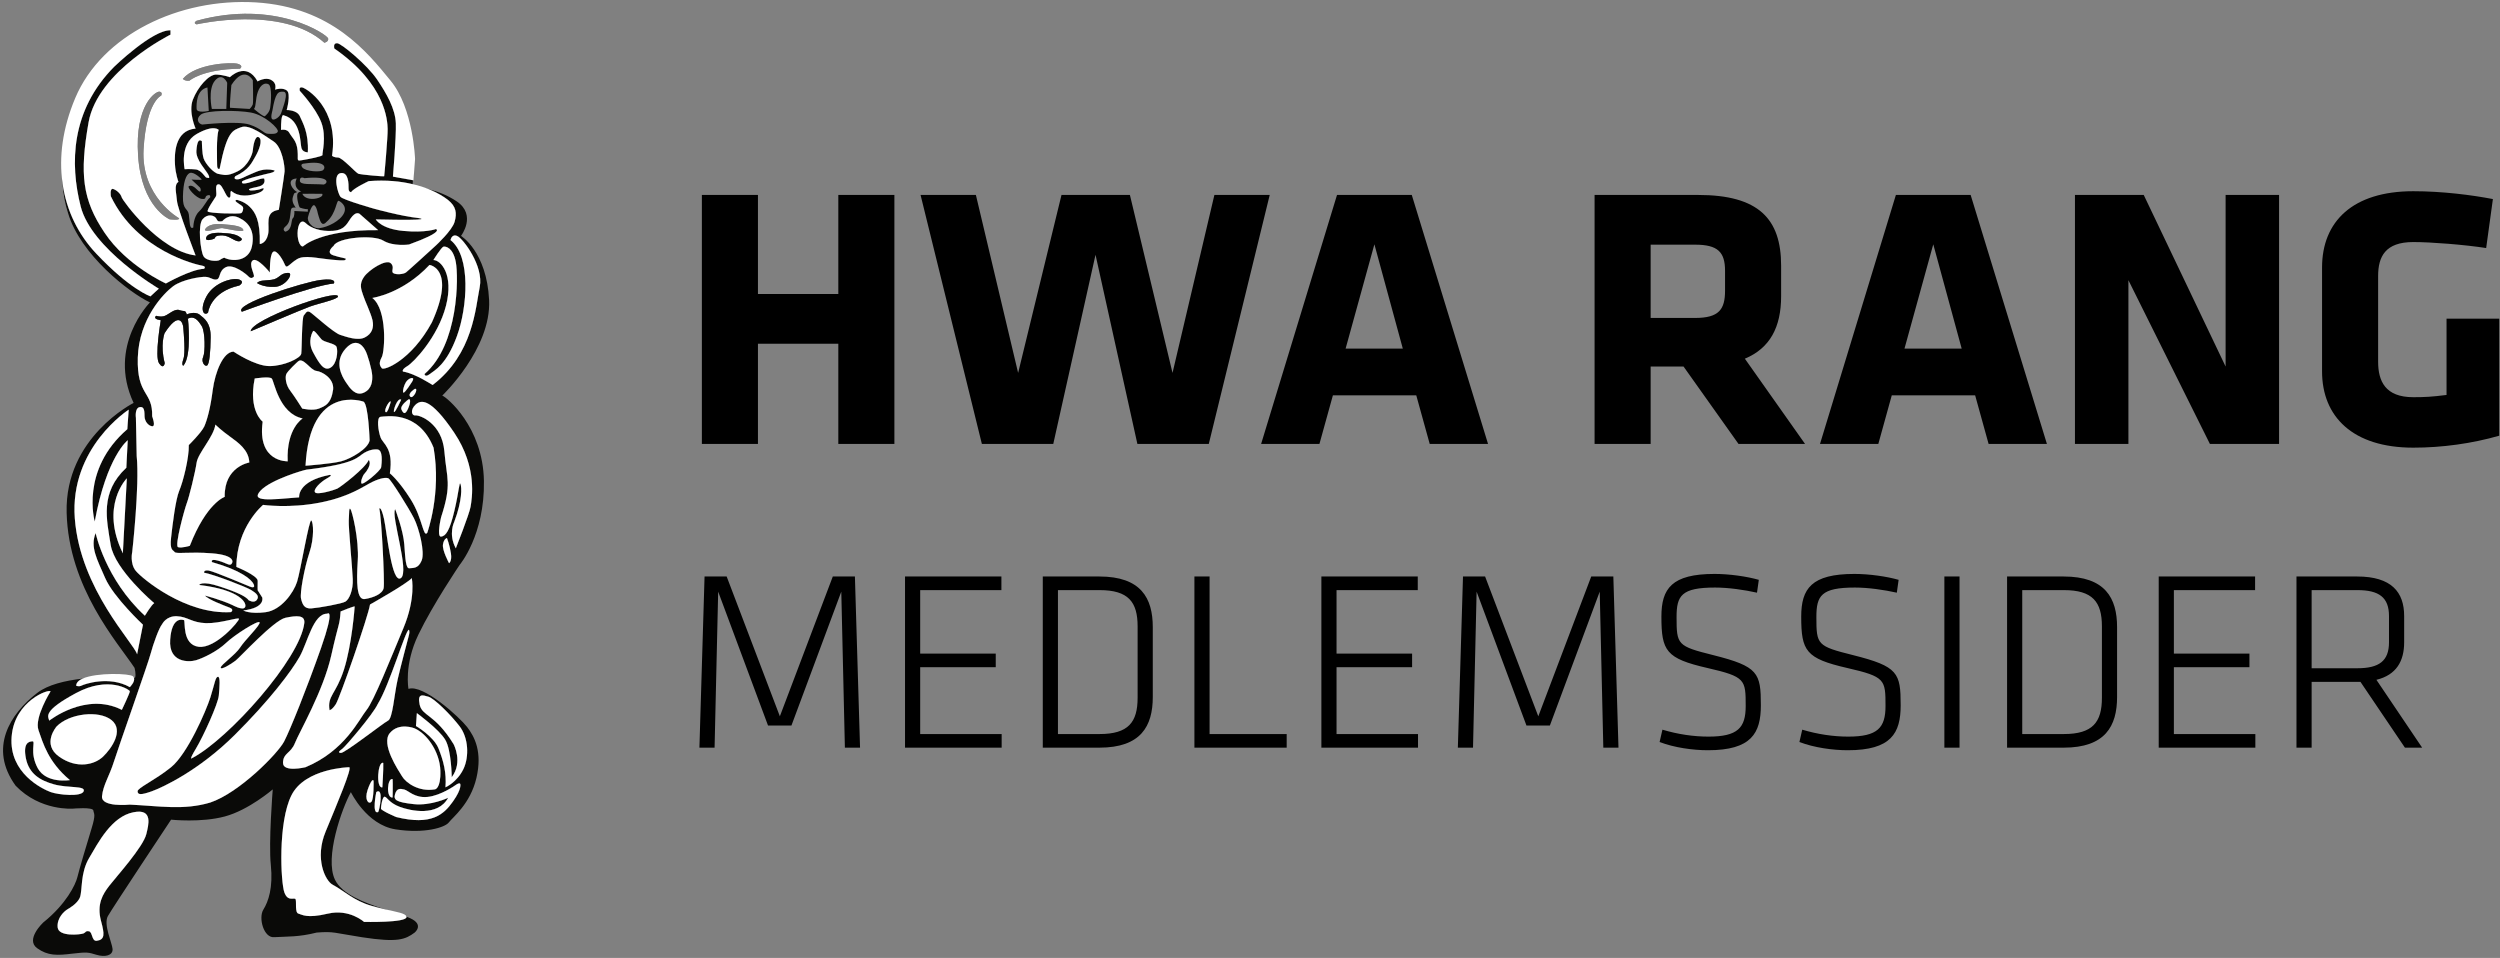 
<svg width="214px" height="82px" viewBox="0 0 214 82" version="1.1" xmlns="http://www.w3.org/2000/svg" xmlns:xlink="http://www.w3.org/1999/xlink">
    <rect x="0" y="0" width="214" height="82" fill="#808080" stroke="none"/>
    <!-- Generator: Sketch 43.2 (39069) - http://www.bohemiancoding.com/sketch -->
    <desc>Created with Sketch.</desc>
    <defs></defs>
    <g id="Symbols" stroke="none" stroke-width="1" fill="none" fill-rule="evenodd">
        <g id="Header-mobile">
            <g id="Hwa-Rang-logo">
                <path d="M34.531,53.769 C33.447,56.361 31.989,60.039 31.366,60.791 C30.743,61.552 29.54,64.261 26.153,65.674 C26.153,65.674 24.208,66.15 24.225,65.289 C24.242,64.436 24.891,64.512 25.249,63.6 C25.607,62.689 27.672,59.153 28.354,56.11 C29.037,53.067 29.054,53.652 29.156,52.339 C29.156,52.339 30.359,51.846 30.359,51.921 C30.359,52.005 30.12,55.207 29.438,57.33 C28.755,59.446 28.004,59.546 28.209,60.791 C28.218,60.791 28.405,60.783 28.738,60.29 C29.079,59.78 31.528,52.732 31.673,51.746 C31.673,51.746 34.812,49.982 35.248,49.488 C35.248,49.488 35.615,51.177 34.531,53.769 L34.531,53.769 Z M34.992,54.421 C34.872,54.873 34.318,56.962 34.045,58.133 C33.729,59.529 33.618,61.494 33.217,61.686 C32.808,61.887 29.497,64.495 29.173,64.453 C28.858,64.42 29.079,64.261 29.318,64.085 C29.557,63.91 31.912,61.176 32.33,60.273 C33.362,58.593 34.719,53.911 34.992,53.911 C34.992,53.911 35.111,53.97 34.992,54.421 L34.992,54.421 Z M35.469,62.338 C36.544,62.789 37.645,64.361 37.696,65.958 C37.747,67.555 37.218,67.571 37.218,67.571 C35.836,67.806 34.736,66.995 34.42,66.46 C34.096,65.933 32.577,63.684 33.371,62.748 C34.156,61.811 35.469,62.338 35.469,62.338 L35.469,62.338 Z M35.683,61.042 C35.683,61.042 37.594,62.438 38.114,63.325 C38.643,64.202 38.669,66.527 38.669,66.527 C39.658,65.231 38.822,63.692 38.822,63.692 C37.227,61.101 36.135,61.318 35.921,60.315 C35.708,59.312 36.194,59.504 36.672,59.638 C37.159,59.772 38.575,61.168 39.343,62.171 C40.11,63.174 40.162,64.771 39.684,65.799 C39.129,66.97 38.131,67.396 38.131,67.396 C38.233,66.159 37.952,65.105 37.534,64.06 C37.107,63.015 35.606,62.146 35.606,62.146 L35.683,61.042 Z M33.61,66.694 C33.635,67.053 33.61,68.265 33.61,68.265 C33.03,68.358 33.14,66.552 33.61,66.694 L33.61,66.694 Z M38.779,68.6 C37.986,69.72 36.945,70.69 33.908,69.937 C33.908,69.937 32.628,69.394 32.612,69.218 C32.603,69.034 32.731,68.182 32.927,68.199 C33.123,68.215 33.303,68.725 34.224,69.068 C35.137,69.411 37.483,69.921 38.361,68.29 C38.361,68.29 36.903,68.993 35.41,68.834 C33.925,68.667 33.669,68.483 33.814,67.981 C33.968,67.48 34.224,67.488 34.599,67.58 C34.975,67.672 35.486,68.332 36.613,68.215 C37.739,68.098 38.959,67.229 38.959,67.229 C38.959,67.229 39.308,66.961 39.394,67.095 C39.394,67.095 39.573,67.48 38.779,68.6 L38.779,68.6 Z M32.808,65.306 C32.833,65.791 32.731,67.396 32.731,67.396 C32.151,67.513 32.339,65.105 32.808,65.306 L32.808,65.306 Z M32.372,69.511 C31.801,69.762 32.21,67.797 32.21,67.797 C32.867,67.354 32.492,69.352 32.372,69.511 L32.372,69.511 Z M31.793,68.633 C31.571,68.876 31.17,68.5 31.468,67.614 C31.775,66.727 31.98,66.643 31.98,66.903 C31.98,66.903 32.014,68.383 31.793,68.633 L31.793,68.633 Z M17.989,68.7 C15.711,69.377 13.664,68.993 11.113,68.876 C11.113,68.876 8.63,69.135 8.733,68.148 C8.835,67.17 9.355,66.46 9.756,65.18 C10.157,63.91 12.683,56.778 12.896,55.951 C13.118,55.123 13.604,53.752 13.885,53.418 C13.885,53.418 14.227,52.707 15.148,52.749 C16.069,52.791 16.411,53.301 17.63,53.342 C18.851,53.376 20.378,52.824 20.454,52.966 C20.54,53.1 18.475,55.541 17.008,55.365 C15.549,55.182 15.89,53.125 15.745,53.083 C15.609,53.042 14.704,52.766 14.568,54.755 C14.423,56.737 16.163,56.695 16.769,56.519 C17.366,56.344 18.569,55.775 19.337,55.048 C20.096,54.321 22.144,53.042 22.22,53.276 C22.297,53.518 20.958,54.789 20.557,55.424 C20.156,56.051 18.893,56.912 18.893,57.146 C18.893,57.389 19.772,56.854 20.173,56.544 C20.574,56.227 23.44,53.1 24.43,52.883 C25.411,52.674 26.111,52.649 26.051,53.317 C25.71,56.386 19.533,63.291 16.428,64.905 C16.428,64.905 16.129,65.147 16.769,64.085 C17.409,63.024 18.671,60.24 18.731,59.529 C18.791,58.818 18.876,57.915 18.654,57.932 C18.433,57.957 18.39,58.484 18.015,59.679 C17.63,60.883 16.044,64.537 14.645,65.674 C13.237,66.811 11.761,67.446 11.778,67.739 C11.795,68.031 12.034,68.073 12.981,67.739 C13.92,67.404 17.033,65.95 20.079,62.923 C23.125,59.897 24.968,57.422 25.65,56.21 C26.333,54.989 26.81,52.515 28.013,52.532 C28.013,52.532 28.713,51.946 27.476,55.483 C26.23,59.019 24.848,62.447 24.328,63.458 C23.807,64.478 20.48,67.873 17.989,68.7 L17.989,68.7 Z M12.529,71.384 C12.273,72.487 9.944,75.062 9.372,75.798 C8.801,76.534 8.263,77.386 8.647,78.833 C8.955,79.97 8.988,80.43 8.289,80.53 C7.837,80.597 7.931,79.777 7.615,79.719 C7.299,79.661 7.376,79.819 7.12,79.911 C6.864,80.003 5.03,80.204 4.936,79.393 C4.851,78.582 5.491,78.005 5.798,77.821 C5.798,77.821 6.634,77.378 6.847,76.801 C7.06,76.224 6.864,74.728 7.632,73.441 C8.391,72.161 9.534,69.896 11.428,69.528 C13.143,69.185 12.7,70.656 12.529,71.384 L12.529,71.384 Z M5.064,64.771 C3.537,63.692 4.842,62.188 4.842,62.188 C5.926,61.067 8.468,60.766 9.552,61.644 C10.635,62.53 9.534,64.085 8.818,64.771 C8.101,65.457 6.583,65.849 5.064,64.771 L5.064,64.771 Z M4.322,67.797 C3.639,67.538 0.756,66.184 0.995,63.066 C1.234,59.939 4.305,58.919 4.322,59.195 C4.322,59.195 2.914,61.435 3.298,62.514 C3.682,63.592 4.117,65.222 5.985,66.777 C5.985,66.777 3.972,67.112 3.23,65.757 C2.496,64.395 3.076,63.45 2.778,63.458 C2.479,63.475 1.959,63.575 2.215,64.905 C2.479,66.226 3.418,66.811 4.638,67.145 C5.866,67.48 7.342,67.237 7.163,67.73 C6.984,68.232 5.004,68.048 4.322,67.797 L4.322,67.797 Z M6.506,59.328 C9.313,57.815 11.096,59.053 11.113,59.169 C11.138,59.287 10.43,60.766 10.43,60.766 C7.35,59.195 4.22,61.686 4.22,61.686 C4.083,61.31 3.699,60.841 6.506,59.328 L6.506,59.328 Z M10.857,40.944 L10.516,47.365 C8.528,43.277 10.857,40.944 10.857,40.944 L10.857,40.944 Z M6.404,44.38 C5.943,38.311 11.019,35.067 11.019,35.067 L10.899,36.739 C6.847,40.233 8.11,44.639 8.11,44.639 C9.134,39.055 10.934,37.684 10.934,37.684 L10.814,40.041 C8.528,42.165 9.134,44.497 9.475,46.638 C9.816,48.778 13.203,51.629 13.203,51.629 C12.964,51.771 12.401,52.707 12.401,52.707 C9.014,49.589 8.187,45.634 8.187,45.634 C7.709,46.813 8.289,47.841 9.006,49.488 C9.731,51.135 12.239,53.476 12.239,53.476 L11.736,56.009 C11.48,55.065 6.864,50.45 6.404,44.38 L6.404,44.38 Z M22.442,51.135 L22.058,50.533 C22.058,50.533 22.041,50.174 22.058,49.722 C22.075,49.271 20.233,48.527 20.233,48.527 C20.241,45.099 22.519,43.218 22.519,43.218 C22.519,43.218 24.763,43.536 27.373,43.026 C29.975,42.516 31.119,41.613 31.869,41.254 C32.612,40.902 33.046,40.861 33.243,40.944 C33.447,41.02 34.992,43.494 35.435,44.364 C35.87,45.225 36.391,47.265 36.092,47.984 C35.794,48.703 35.35,48.602 35.043,48.644 C34.736,48.686 34.693,47.816 34.608,46.621 C34.531,45.425 33.831,43.594 33.831,43.594 C33.431,44.062 35.094,48.978 34.309,49.488 C33.524,49.998 33.123,45.542 32.867,44.397 C32.603,43.26 32.466,43.544 32.466,43.544 C32.645,44.096 32.944,49.823 32.842,50.333 C32.748,50.843 31.963,51.16 31.238,51.277 C30.521,51.395 30.504,49.839 30.624,48 C30.743,46.161 30.137,43.753 30.001,43.578 C29.856,43.402 29.898,43.929 29.856,44.556 C29.822,45.174 30.163,48.627 30.197,49.564 C30.24,50.508 29.898,51.294 29.574,51.495 C29.259,51.687 27.254,52.038 26.648,52.08 C26.051,52.122 25.889,51.746 25.769,51.252 C25.65,50.767 26.068,48.569 26.486,47.306 C26.904,46.052 26.836,44.731 26.648,44.556 C26.469,44.38 25.727,48.861 25.428,49.806 C25.129,50.742 24.063,52.239 22.724,52.406 C21.376,52.582 20.821,52.256 20.821,52.256 C22.766,52.021 22.442,51.135 22.442,51.135 L22.442,51.135 Z M19.235,42.533 C19.235,42.533 17.69,43.026 16.249,46.721 C16.249,46.721 15.566,46.938 15.242,46.838 C14.926,46.738 15.788,43.611 15.984,43.084 C16.189,42.558 16.709,40.434 16.829,39.607 C16.948,38.779 18.313,37.366 18.433,36.346 C18.433,36.346 18.936,36.839 19.678,37.366 C20.42,37.901 21.299,38.528 21.342,39.59 C21.342,39.59 19.175,39.941 19.235,42.533 L19.235,42.533 Z M21.802,32.4 C21.802,32.4 23.065,32.199 23.261,32.4 C23.466,32.592 23.867,35.401 25.906,35.819 C25.906,35.819 24.498,36.664 24.626,39.489 C24.626,39.489 21.998,39.59 22.485,36.095 C22.485,36.095 21.239,35.184 21.802,32.4 L21.802,32.4 Z M24.49,32.066 C24.567,31.79 25.505,30.945 25.505,30.945 C25.948,30.527 26.563,31.689 27.075,31.748 C27.586,31.806 28.61,32.4 28.517,33.345 C28.337,34.599 27.817,34.757 27.297,34.975 C26.767,35.184 25.872,34.975 25.872,34.975 C25.872,34.975 25.206,33.913 24.84,33.437 C24.473,32.969 24.404,32.341 24.49,32.066 L24.49,32.066 Z M26.793,28.354 C26.87,28.186 27.254,28.747 27.51,29.039 C27.774,29.332 28.696,29.374 28.815,29.708 C28.935,30.042 28.858,31.138 28.295,31.472 C27.731,31.806 27.313,31.104 26.793,30.143 C26.273,29.173 26.793,28.354 26.793,28.354 L26.793,28.354 Z M29.6,29.825 C30.641,28.688 31.238,29.942 31.238,29.942 C31.451,30.243 31.844,31.689 31.861,32.124 C31.886,32.559 31.861,33.286 31.144,33.612 C30.419,33.938 29.941,33.219 29.6,32.709 C29.259,32.199 28.559,30.962 29.6,29.825 L29.6,29.825 Z M26.153,39.866 C26.529,32.734 31.119,34.381 31.119,34.381 C31.545,34.641 31.639,37.7 31.639,37.7 C31.52,38.411 30.035,39.272 29.199,39.489 C28.354,39.707 26.153,39.866 26.153,39.866 L26.153,39.866 Z M32.227,38.47 C32.842,38.411 32.663,39.707 32.628,39.999 C32.586,40.292 31.042,41.588 30.939,41.379 C30.837,41.162 31.119,40.652 31.119,40.652 C31.946,39.724 31.562,39.373 31.562,39.373 C31.28,40.075 29.156,41.688 28.866,41.83 C28.568,41.964 27.134,42.399 26.964,42.14 C26.793,41.889 27.433,41.254 27.996,40.944 C28.559,40.627 28.218,40.652 28.218,40.652 C25.411,41.195 25.607,42.574 25.607,42.574 C23.039,42.792 21.419,42.967 22.297,42.006 C23.184,41.045 26.034,40.225 26.247,40.2 C30.538,39.69 30.581,39.113 31.178,38.762 C31.784,38.411 32.227,38.47 32.227,38.47 L32.227,38.47 Z M31.869,25.503 C31.869,25.503 34.446,25.152 36.766,22.677 C36.766,22.677 39.052,22.995 36.971,27.593 C35.205,30.853 32.867,31.756 32.68,31.522 C32.492,31.28 32.415,31.071 32.68,30.569 C32.944,30.068 33.166,26.506 31.869,25.503 L31.869,25.503 Z M37.969,21.114 C38.148,21.08 38.779,21.172 39.018,22.435 C39.257,23.706 39.274,29.499 36.34,32.015 C36.34,32.015 36.374,32.341 36.792,32.015 C37.218,31.689 38.216,31.221 39.112,28.772 C40.008,26.33 40.341,21.941 38.566,20.553 C38.566,20.553 38.66,19.993 39.138,20.202 C39.624,20.403 41.424,22.769 41.066,24.566 C40.699,26.355 40.52,30.293 37.031,32.96 C37.031,32.96 35.512,31.957 34.497,31.806 C34.497,31.806 34.335,31.656 34.855,31.347 C35.384,31.046 37.483,28.864 38.174,26.18 C38.865,23.496 37.73,22.259 37.099,22.259 C37.099,22.259 37.79,21.139 37.969,21.114 L37.969,21.114 Z M38.882,37.04 C40.904,40.049 40.383,42.75 40.281,43.377 C40.179,44.004 39.018,46.938 39.018,46.938 C38.353,45.718 38.882,44.673 38.882,44.673 C39.581,42.825 39.522,41.713 39.419,41.437 C39.317,41.162 39.3,42.006 38.899,43.711 C38.498,45.425 38.157,45.893 37.756,45.935 C37.355,45.969 37.756,44.28 37.756,44.28 C38.703,41.379 38.233,41.02 38.037,38.628 C37.832,36.229 35.93,35.518 35.572,35.56 C35.213,35.602 35.111,35.067 35.572,34.641 C36.033,34.206 36.851,34.03 38.882,37.04 L38.882,37.04 Z M38.438,48.209 C38.438,48.209 37.832,47.089 37.918,46.604 C37.995,46.111 38.259,46.052 38.259,46.052 C38.259,46.052 38.498,46.679 38.6,47.365 C38.703,48.05 38.438,48.209 38.438,48.209 L38.438,48.209 Z M34.932,34.214 C35.137,34.047 35.188,34.398 34.932,34.975 C34.676,35.544 34.531,35.401 34.369,35.067 C34.207,34.732 34.932,34.214 34.932,34.214 L34.932,34.214 Z M35.512,33.286 C35.87,33.203 35.35,34.222 35.111,33.947 C34.872,33.679 35.512,33.286 35.512,33.286 L35.512,33.286 Z M35.265,32.693 C35.265,32.693 34.693,33.604 34.548,33.612 C34.411,33.612 34.574,32.893 34.838,32.592 C35.111,32.3 35.58,32.224 35.265,32.693 L35.265,32.693 Z M34.343,34.214 C34.343,34.214 33.831,35.343 33.729,35.268 C33.627,35.184 34.019,33.997 34.343,34.214 L34.343,34.214 Z M33.447,34.398 C33.447,34.398 33.183,35.451 33.004,35.268 C32.825,35.092 33.405,34.156 33.447,34.398 L33.447,34.398 Z M36.57,45.618 C36.212,46.027 36.186,44.38 35.154,42.742 C34.122,41.103 33.371,40.518 33.371,40.518 C33.704,38.361 32.782,37.993 32.586,37.466 C32.381,36.94 32.202,35.702 32.586,35.677 C32.97,35.66 35.811,35.067 37.116,38.327 C37.799,42.265 36.57,45.618 36.57,45.618 L36.57,45.618 Z M17.417,21.925 C17.161,21.482 16.905,19.258 17.349,18.756 C17.793,18.255 18.33,18.447 18.484,18.664 C18.637,18.89 18.586,19.007 19.03,18.932 C19.03,18.932 19.584,18.221 20.454,18.639 C21.325,19.049 21.837,19.826 21.564,21.097 C21.291,22.368 19.908,22.426 19.192,22.059 C19.192,22.059 19.013,22.109 18.816,22.251 C18.62,22.393 17.673,22.368 17.417,21.925 L17.417,21.925 Z M16.547,19.475 C16.18,19.684 16.257,18.906 16.163,18.355 C16.078,17.811 15.626,18.004 15.66,16.808 C15.686,15.604 15.916,14.952 16.24,14.81 C16.573,14.66 17.264,15.312 17.264,15.37 C17.264,15.429 16.394,15.37 16.394,15.37 C16.394,15.37 16.991,15.93 17.11,16.048 C17.221,16.164 17.238,16.608 16.923,16.282 C16.607,15.955 16.351,15.822 16.163,15.939 C15.984,16.056 16.803,16.976 17.272,17.026 C17.742,17.084 17.46,16.825 17.758,16.724 C18.066,16.616 17.989,16.9 17.989,16.9 C17.699,17.109 17.503,17.669 17.025,18.121 C16.547,18.581 16.547,19.475 16.547,19.475 L16.547,19.475 Z M16.829,11.474 C18.33,10.622 18.722,11.123 18.722,11.123 C18.501,11.667 18.586,13.732 18.586,14.141 C18.586,14.559 18.799,14.451 18.799,14.451 C19.431,11.223 19.908,11.165 20.642,10.889 C21.367,10.605 22.69,11.642 23.423,12.11 C24.149,12.586 24.387,14.233 24.362,14.668 C24.328,15.103 23.867,17.962 23.867,17.962 C22.579,18.154 23.125,19.274 22.945,20.069 C22.766,20.863 22.238,20.888 22.238,20.888 C22.289,18.848 21.837,18.154 21.367,17.695 C20.906,17.235 20.284,17.109 20.284,17.109 C19.832,17.176 20.736,17.544 20.796,17.728 C20.855,17.903 20.77,18.179 20.642,18.246 C20.506,18.321 17.835,18.271 17.776,18.096 C17.716,17.912 18.364,17.017 18.484,16.808 C18.603,16.591 18.364,15.914 18.62,15.796 C18.876,15.68 19.038,16.056 19.311,16.582 C19.584,17.109 19.746,16.942 19.729,16.649 C19.712,16.357 19.789,16.34 19.789,16.34 C20.48,16.925 21.367,16.741 21.913,16.582 C22.451,16.432 22.57,16.24 22.57,16.148 C22.57,16.056 22.348,16.164 22.238,16.206 C22.135,16.248 21.487,16.357 21.367,16.282 C21.248,16.206 21.248,16.148 22.058,15.989 C22.869,15.822 22.604,15.278 22.604,15.278 C22.331,15.236 21.666,15.546 21.265,15.646 C20.855,15.746 20.693,15.738 20.71,15.563 C20.727,15.379 22.707,14.91 23.142,14.81 C23.577,14.71 23.491,14.585 23.491,14.585 C22.528,14.35 21.982,14.701 21.461,14.91 C20.932,15.119 20.6,15.37 20.275,15.354 C19.942,15.337 20.139,15.086 20.139,15.086 C21.325,14.526 21.546,13.924 21.854,13.406 C22.152,12.895 22.511,12.009 22.169,11.759 C21.819,11.508 21.657,12.595 21.64,12.879 C21.623,13.155 21.265,14.2 20.335,14.668 C19.397,15.136 19.158,14.952 18.722,14.894 C18.288,14.835 17.579,14.008 17.434,13.573 C17.281,13.13 17.281,12.085 17.281,12.085 C17.008,11.876 16.871,12.126 16.811,12.904 C16.752,13.69 17.673,14.601 17.852,14.986 C18.031,15.37 17.75,15.203 17.656,15.195 C17.562,15.186 17.238,14.542 16.735,14.501 C16.24,14.451 15.805,14.484 15.805,14.484 C15.805,14.484 15.327,12.335 16.829,11.474 L16.829,11.474 Z M17.758,7.487 L17.87,9.493 C17.87,9.493 16.837,9.727 16.829,9.309 C16.811,8.899 16.811,7.679 17.758,7.487 L17.758,7.487 Z M18.407,6.893 C19.047,6.149 19.448,7.085 19.448,7.085 L19.371,9.326 L18.134,9.326 C18.134,9.326 17.767,7.645 18.407,6.893 L18.407,6.893 Z M21.487,9.635 C22.681,9.861 23.867,11.006 23.782,11.257 C23.688,11.508 23.261,11.466 22.92,11.449 C22.57,11.432 22.391,11.006 21.35,10.663 C20.318,10.329 17.306,10.663 17.306,10.663 C16.991,10.597 16.726,10.195 17.187,9.811 C17.656,9.426 20.301,9.418 21.487,9.635 L21.487,9.635 Z M19.806,7.277 C20.932,5.539 21.64,6.868 21.64,6.868 C21.64,6.868 21.7,8.724 21.64,8.933 C21.572,9.134 21.367,9.326 21.367,9.326 L19.687,9.225 C19.653,8.858 19.806,7.277 19.806,7.277 L19.806,7.277 Z M22.075,7.854 C22.297,7.236 22.69,7.043 22.997,7.219 C23.295,7.395 23.202,8.841 23.125,9.242 C23.057,9.635 22.784,9.844 22.681,9.944 C22.57,10.045 21.743,9.326 21.743,9.326 C21.939,9.092 21.854,8.473 22.075,7.854 L22.075,7.854 Z M23.312,9.493 C23.577,7.921 23.807,7.812 24.285,7.854 C24.754,7.896 24.2,9.242 24.089,9.618 C23.986,10.003 23.491,10.329 23.312,10.212 C23.125,10.095 23.312,9.493 23.312,9.493 L23.312,9.493 Z M24.856,18.355 C24.916,17.845 24.882,17.736 25.317,17.77 C25.317,17.77 24.916,17.31 25.07,16.867 C25.215,16.432 25.147,16.574 25.471,16.432 C25.198,16.44 24.328,15.337 25.402,15.278 C25.402,15.278 24.985,16.022 25.787,16.399 C25.735,16.399 25.565,16.407 25.471,16.582 C25.368,16.783 25.531,17.602 25.667,17.77 C25.667,17.77 26.093,17.928 26.349,17.903 L26.349,18.121 L25.198,18.062 C25.198,18.062 25.232,18.547 25.07,18.681 C24.899,18.815 25.053,19.684 24.422,19.834 C24.422,19.834 24.106,19.667 24.422,19.4 C24.737,19.141 24.797,18.873 24.856,18.355 L24.856,18.355 Z M26.06,15.253 C28.269,15.027 28.107,15.68 27.715,15.796 C26.614,15.713 25.667,15.872 25.667,15.454 C25.667,15.044 26.06,15.253 26.06,15.253 L26.06,15.253 Z M26.06,13.999 C27.817,13.732 27.894,14.308 27.68,14.542 C27.476,14.777 26.136,14.676 25.88,14.333 C25.624,13.999 26.06,13.999 26.06,13.999 L26.06,13.999 Z M25.88,16.591 C25.88,16.591 27.322,16.574 27.578,16.591 C27.834,16.934 26.221,17.368 25.88,16.591 L25.88,16.591 Z M29.037,17.209 C29.037,17.209 29.762,17.577 29.446,18.246 C29.131,18.915 28.047,19.45 27.356,19.525 C26.665,19.592 26.281,18.89 26.358,18.597 C26.435,18.296 26.725,17.36 26.947,17.602 C27.169,17.853 27.169,18.221 27.279,18.522 C27.382,18.815 27.51,19.467 27.936,19.007 C28.841,18.246 28.772,17.009 29.037,17.209 L29.037,17.209 Z M30.163,18.505 C30.581,18.037 30.837,18.355 30.837,18.355 L32.372,19.701 C27.458,19.642 25.966,21.072 25.966,21.072 C25.778,21.214 25.462,20.729 25.471,19.952 C25.488,19.166 25.787,18.723 26.179,19.107 C26.571,19.492 27.399,19.843 28.525,19.759 C29.651,19.667 29.745,18.974 30.163,18.505 L30.163,18.505 Z M39.343,48.36 C39.343,48.36 41.501,45.81 41.424,41.17 C41.347,36.53 38.216,33.98 37.858,33.863 C37.858,33.863 42.064,29.858 41.868,25.687 C41.663,21.524 39.462,20.194 39.462,20.194 C39.462,20.194 40.827,18.422 39.104,17.243 C38.31,16.708 37.457,16.39 36.758,16.215 C37.517,16.532 38.029,16.867 38.319,17.092 C39.061,17.669 39.121,18.255 38.916,18.982 C38.72,19.709 37.338,20.988 37.338,20.988 C37.338,20.988 34.966,23.162 34.753,23.321 C34.531,23.48 33.908,23.538 33.669,23.379 C33.431,23.221 33.831,22.853 33.431,22.518 C33.03,22.184 31.605,23.07 31.161,23.697 C30.717,24.324 30.922,24.776 31.084,25.269 C31.238,25.762 31.741,26.782 31.886,27.409 C32.023,28.036 31.844,28.571 31.238,28.88 C30.641,29.198 29.66,28.839 29.114,28.663 C28.576,28.487 27.015,27.075 26.631,26.782 C26.247,26.489 26.187,26.816 26.008,26.999 C25.829,27.175 25.846,29.884 25.787,30.277 C25.727,30.67 24.302,31.338 23.065,31.338 C21.819,31.338 19.994,30.101 19.994,30.101 C19.115,30.101 18.416,31.831 18.211,33.378 C18.015,34.933 17.733,35.937 17.494,36.488 C17.247,37.032 16.163,38.094 16.163,38.094 C16.189,39.197 15.668,41.254 15.344,42.006 C15.029,42.75 14.764,44.932 14.645,46.027 C14.525,47.131 14.807,47.056 14.943,47.248 C15.088,47.448 16.163,47.206 18.151,47.365 C20.139,47.524 19.977,48.134 19.798,48.293 C19.618,48.443 19.397,48.193 18.671,47.992 C17.955,47.8 18.151,48.117 18.151,48.117 C20.633,48.819 21.538,49.606 21.717,50.015 C21.896,50.433 21.401,50.216 21.401,50.216 C21.401,50.216 18.296,48.903 17.852,48.836 C17.409,48.778 17.469,49.02 17.469,49.02 C18.296,49.171 21.018,50.216 21.504,50.508 C21.982,50.801 22.22,51.044 21.982,51.353 C21.743,51.67 21.282,51.378 21.282,51.378 C21.077,51.077 20.36,50.709 18.791,50.199 C17.23,49.681 17.051,50.073 17.051,50.073 C20.659,50.508 21.163,51.67 20.975,51.98 C20.796,52.297 19.883,51.788 19.883,51.788 C18.868,51.319 17.554,50.985 17.554,50.985 C17.81,51.319 19.175,51.829 19.635,52.005 C20.096,52.18 19.772,52.398 19.772,52.398 C15.89,52.632 12.179,49.53 11.633,48.878 C11.096,48.234 11.318,47.248 11.318,47.248 C11.318,47.248 11.957,41.588 11.701,39.038 C11.676,37.976 11.633,35.761 11.633,35.761 C11.633,35.761 11.514,34.933 11.957,34.85 C12.401,34.774 12.358,35.284 12.375,35.677 C12.401,36.07 12.683,36.446 13.024,36.488 C13.365,36.522 13.024,35.635 13.024,35.635 C13.083,33.437 11.701,33.947 11.795,30.611 C11.898,27.275 14.022,25.093 14.824,24.5 C15.626,23.914 17.17,23.68 17.588,23.697 C18.015,23.714 18.253,24.006 18.569,23.914 C18.893,23.814 18.697,23.187 19.337,22.869 C19.977,22.56 21.103,23.48 21.256,23.655 C21.419,23.831 21.581,23.831 21.717,23.697 C21.862,23.555 21.239,22.635 21.623,22.301 C21.998,21.966 23.099,23.321 23.099,23.321 C23.099,23.321 23.065,21.791 23.381,21.557 C23.705,21.323 24.268,22.343 24.404,22.694 C24.549,23.045 24.805,22.56 25.428,22.184 C26.051,21.808 27.134,22.109 28.354,22.226 C29.574,22.343 29.54,22.284 29.6,22.184 C29.66,22.084 29.199,22.084 28.517,21.849 C27.834,21.615 28.559,21.047 28.559,21.047 C28.858,20.336 31.946,20.06 32.808,20.596 C33.669,21.122 35.009,20.93 35.009,20.93 C38.114,19.809 37.312,19.609 37.312,19.609 C37.312,19.609 36.45,19.943 34.531,19.768 C32.603,19.592 32.168,18.781 32.168,18.781 C37.559,18.906 35.811,18.664 35.811,18.664 C34.369,18.514 32.066,17.878 32.066,17.878 C32.066,17.878 29.361,17.118 29.139,16.842 C28.917,16.566 28.457,14.936 29.156,14.819 C29.856,14.701 29.839,15.796 29.839,16.131 C29.839,16.465 30.061,16.449 30.061,16.449 C30.223,16.131 31.562,15.504 31.562,15.504 C33.064,15.387 34.309,15.521 35.316,15.763 C35.324,15.68 35.342,15.571 35.35,15.429 L33.635,15.119 C33.635,15.119 33.925,11.784 33.883,10.546 C33.831,9.309 33.098,8.013 32.27,6.793 C31.443,5.572 29.233,3.716 28.858,3.699 C28.482,3.683 28.619,4.151 28.619,4.151 C33.046,7.219 33.166,10.354 33.183,11.04 C33.2,11.709 32.901,15.044 32.885,15.086 C32.867,15.128 30.948,14.952 30.701,14.885 C30.461,14.81 29.31,13.481 28.926,13.481 C28.542,13.481 28.423,13.33 28.423,13.33 C29.037,9.225 26.213,7.562 25.88,7.487 C25.547,7.411 25.667,7.779 25.667,7.779 C25.667,7.779 27.04,9.25 27.501,10.471 C27.971,11.7 27.561,13.138 27.604,13.263 C27.646,13.381 26.435,13.614 25.88,13.707 C25.326,13.79 25.547,13.765 25.471,12.887 C25.394,12.026 24.993,11.784 24.78,11.391 C24.575,10.99 24.055,11.123 24.055,11.123 C24.046,9.635 24.276,9.869 24.276,9.869 C25.812,10.271 25.684,12.285 25.804,12.67 C25.914,13.054 26.349,13.038 26.349,13.038 C26.435,11.349 25.906,10.504 25.667,9.953 C25.428,9.401 24.541,9.418 24.541,9.418 C24.541,9.418 24.933,8.013 24.541,7.737 C24.182,7.478 23.628,7.645 23.543,7.671 C23.56,7.62 23.722,7.127 23.227,6.851 C22.715,6.559 22.05,6.968 22.05,6.968 C21.069,5.196 19.678,6.609 19.678,6.609 C19.678,6.609 19.217,6.425 18.543,6.383 C17.87,6.341 16.923,7.47 16.513,8.523 C16.104,9.577 16.743,11.006 16.743,11.006 C14.918,11.157 14.935,13.247 14.977,14.066 C15.02,14.894 15.276,15.571 15.276,15.571 C14.875,15.805 15.097,16.515 15.148,17.184 C15.191,17.862 16.743,21.866 16.743,21.866 C13.621,21.49 10.49,17.168 10.413,16.883 C10.336,16.608 10.029,16.298 9.705,16.181 C9.372,16.064 9.492,16.808 9.492,16.808 C11.736,21.498 16.846,22.66 17.281,22.735 C17.716,22.811 17.46,23.012 17.46,23.012 C16.359,23.045 14.201,24.266 14.201,24.266 C14.201,24.266 10.857,22.769 8.955,19.927 C7.043,17.084 6.804,14.894 7.581,10.471 C8.366,6.057 14.594,2.964 14.594,2.964 L14.594,2.596 C13.058,2.537 9.773,5.714 9.773,5.714 C6.062,9.46 5.977,14.008 6.907,17.669 C7.837,21.323 13.595,24.709 13.595,24.709 L12.879,25.369 C12.879,25.369 11.147,24.792 8.229,21.699 C6.719,20.094 5.687,18.054 5.354,15.705 C5.414,16.616 5.576,17.469 5.823,18.23 C6.864,21.799 11.079,25.06 12.836,25.888 C12.836,25.888 9.151,29.616 11.437,34.49 C11.437,34.49 5.542,37.441 5.704,43.879 C5.866,50.325 10.072,54.998 11.514,57.163 C11.514,57.163 11.676,57.748 11.556,58.024 C11.556,58.024 11.522,58.024 11.463,58.016 C11.591,58.359 11.113,58.818 11.113,58.818 C9.33,57.815 7.205,58.568 6.984,58.685 C6.762,58.802 6.523,58.701 6.523,58.701 C6.523,58.442 6.728,58.241 7.06,58.091 C5.585,58.258 4.092,58.609 3.179,59.32 C0.85,61.126 -0.993,64.035 1.336,67.254 C3.46,69.461 6.267,69.218 6.267,69.218 C6.267,69.218 7.948,69.068 7.99,69.377 C8.033,69.695 8.229,69.653 7.828,70.949 C7.427,72.245 6.787,74.41 6.625,75.079 C6.463,75.739 5.661,77.395 3.699,78.967 C3.699,78.967 2.146,80.421 3.179,81.165 C4.1,81.826 4.902,81.792 6.182,81.633 C7.47,81.483 7.547,81.516 8.272,81.734 C8.988,81.951 9.671,81.792 9.637,81.24 C9.594,80.697 8.835,79.126 9.236,78.415 C9.637,77.704 14.645,70.163 14.645,70.163 C14.645,70.163 17.213,70.439 19.252,69.887 C21.299,69.336 23.347,67.571 23.347,67.571 C23.347,67.571 22.98,72.128 23.184,74.051 C23.381,75.982 22.98,77.161 22.544,77.863 C22.101,78.574 22.579,80.338 23.5,80.221 C24.618,80.154 25.547,80.221 27.109,79.828 C28.593,79.711 28.576,79.853 30.999,80.229 C34.045,80.697 34.693,80.421 35.495,79.828 C35.495,79.828 36.331,79.159 35.128,78.607 C35.026,78.557 34.906,78.515 34.787,78.465 C34.796,78.473 34.796,78.49 34.796,78.498 C34.796,79 31.161,78.916 31.161,78.916 C31.161,78.916 29.915,77.779 28.073,78.206 C26.23,78.64 25.872,78.289 25.547,78.206 C25.232,78.13 25.386,77.228 25.309,76.994 C25.232,76.751 24.669,77.261 24.345,76.4 C24.029,75.539 23.782,70.389 24.95,68.073 C26.111,65.757 29.882,65.674 29.882,65.674 C30.197,65.657 28.832,68.859 27.877,71.175 C26.912,73.491 27.843,75.397 28.474,75.731 C29.438,76.241 30.3,77.111 31.801,77.537 C32.176,77.646 32.535,77.738 32.859,77.813 C31.17,77.261 29.284,76.551 28.678,75.313 C27.757,73.424 29.276,69.185 30.035,67.806 C30.035,67.806 31.366,70.598 33.849,70.991 C36.331,71.384 38.097,70.832 38.421,70.397 C38.737,69.971 40.264,68.825 40.784,66.585 C41.305,64.353 40.622,63.057 39.983,62.229 C39.343,61.402 36.212,58.534 34.966,58.969 C34.966,58.969 34.565,56.921 35.811,54.329 C37.056,51.737 39.343,48.36 39.343,48.36 L39.343,48.36 Z" id="Fill-60" fill="#0A0A08"></path>
                <path d="M4.322,67.797 C3.64,67.538 0.756,66.184 0.995,63.065 C1.234,59.939 4.305,58.919 4.322,59.195 C4.322,59.195 2.914,61.435 3.298,62.513 C3.682,63.592 4.117,65.222 5.985,66.777 C5.985,66.777 3.972,67.112 3.23,65.757 C2.496,64.395 3.076,63.45 2.778,63.458 C2.479,63.475 1.959,63.575 2.215,64.905 C2.479,66.226 3.418,66.811 4.638,67.145 C5.866,67.48 7.342,67.237 7.163,67.73 C6.984,68.232 5.005,68.048 4.322,67.797" id="Fill-62" fill="#1A1918"></path>
                <path d="M9.552,61.644 C10.635,62.53 9.534,64.085 8.818,64.771 C8.101,65.456 6.583,65.849 5.064,64.771 C3.537,63.693 4.842,62.187 4.842,62.187 C5.926,61.067 8.468,60.766 9.552,61.644" id="Fill-64" fill="#1A1918"></path>
                <path d="M10.857,40.944 L10.516,47.365 C8.528,43.277 10.857,40.944 10.857,40.944" id="Fill-66" fill="#1A1918"></path>
                <path d="M6.506,59.328 C9.313,57.815 11.096,59.053 11.113,59.169 C11.138,59.287 10.43,60.766 10.43,60.766 C7.35,59.195 4.219,61.686 4.219,61.686 C4.083,61.31 3.699,60.842 6.506,59.328" id="Fill-68" fill="#1A1918"></path>
                <path d="M11.463,58.016 C11.59,58.359 11.113,58.818 11.113,58.818 C9.33,57.815 7.205,58.568 6.984,58.685 C6.762,58.802 6.523,58.701 6.523,58.701 C6.523,58.442 6.728,58.241 7.061,58.091 C9.057,57.865 11.019,57.982 11.463,58.016" id="Fill-70" fill="#1A1918"></path>
                <path d="M12.529,71.384 C12.273,72.487 9.944,75.062 9.372,75.798 C8.801,76.534 8.263,77.387 8.647,78.833 C8.954,79.97 8.989,80.429 8.289,80.53 C7.837,80.597 7.931,79.778 7.615,79.719 C7.299,79.66 7.376,79.819 7.12,79.911 C6.864,80.003 5.03,80.204 4.936,79.393 C4.851,78.582 5.491,78.005 5.798,77.821 C5.798,77.821 6.634,77.378 6.847,76.801 C7.061,76.224 6.864,74.728 7.632,73.44 C8.391,72.161 9.535,69.896 11.429,69.528 C13.143,69.185 12.7,70.657 12.529,71.384" id="Fill-72" fill="#1A1918"></path>
                <path d="M8.187,45.634 C7.709,46.813 8.289,47.841 9.006,49.488 C9.731,51.135 12.239,53.476 12.239,53.476 L11.736,56.009 C11.48,55.065 6.864,50.45 6.404,44.38 C5.943,38.311 11.019,35.067 11.019,35.067 L10.899,36.739 C6.847,40.234 8.11,44.64 8.11,44.64 C9.134,39.055 10.934,37.684 10.934,37.684 L10.814,40.041 C8.528,42.165 9.134,44.497 9.475,46.638 C9.816,48.778 13.203,51.628 13.203,51.628 C12.964,51.771 12.401,52.707 12.401,52.707 C9.014,49.589 8.187,45.634 8.187,45.634" id="Fill-74" fill="#1A1918"></path>
                <path d="M21.342,39.59 C21.342,39.59 19.175,39.941 19.235,42.533 C19.235,42.533 17.69,43.026 16.249,46.721 C16.249,46.721 15.566,46.938 15.242,46.838 C14.926,46.738 15.788,43.611 15.984,43.084 C16.189,42.558 16.709,40.434 16.829,39.607 C16.948,38.779 18.313,37.366 18.433,36.346 C18.433,36.346 18.936,36.839 19.678,37.366 C20.42,37.901 21.299,38.528 21.342,39.59" id="Fill-82" fill="#1A1918"></path>
                <path d="M19.03,19.525 C18.757,19.492 17.639,19.943 17.537,19.676 C17.537,19.676 17.716,19.091 18.962,19.182 C20.215,19.274 20.71,19.392 20.83,19.676 C20.949,19.952 19.303,19.559 19.03,19.525 M20.224,20.612 C19.806,20.453 19.49,20.11 18.859,20.152 C18.228,20.202 18.552,20.386 18.253,20.461 C18.253,20.461 17.597,20.704 17.639,20.386 C17.682,20.069 18.134,19.893 18.936,19.935 C19.729,19.977 20.335,20.035 20.71,20.453 C20.71,20.453 20.651,20.771 20.224,20.612 M20.455,18.639 C19.584,18.221 19.03,18.932 19.03,18.932 C18.586,19.007 18.637,18.89 18.484,18.664 C18.33,18.447 17.793,18.254 17.349,18.756 C16.906,19.258 17.161,21.482 17.417,21.925 C17.673,22.368 18.62,22.393 18.817,22.251 C19.013,22.109 19.192,22.058 19.192,22.058 C19.909,22.426 21.291,22.368 21.564,21.097 C21.837,19.826 21.325,19.049 20.455,18.639" id="Fill-84" fill="#1A1918"></path>
                <path d="M16.829,11.474 C18.33,10.622 18.723,11.123 18.723,11.123 C18.501,11.667 18.586,13.732 18.586,14.141 C18.586,14.559 18.799,14.451 18.799,14.451 C19.431,11.224 19.909,11.165 20.642,10.889 C21.367,10.605 22.69,11.641 23.423,12.11 C24.148,12.586 24.387,14.233 24.362,14.668 C24.328,15.103 23.867,17.962 23.867,17.962 C22.579,18.154 23.125,19.274 22.946,20.069 C22.767,20.863 22.237,20.888 22.237,20.888 C22.289,18.848 21.836,18.154 21.367,17.694 C20.907,17.235 20.284,17.109 20.284,17.109 C19.832,17.176 20.736,17.544 20.796,17.728 C20.856,17.903 20.77,18.179 20.642,18.246 C20.506,18.321 17.835,18.271 17.776,18.096 C17.716,17.912 18.364,17.017 18.484,16.808 C18.603,16.591 18.364,15.914 18.62,15.797 C18.876,15.679 19.038,16.056 19.311,16.582 C19.584,17.109 19.746,16.942 19.729,16.649 C19.712,16.357 19.789,16.34 19.789,16.34 C20.48,16.925 21.367,16.741 21.913,16.582 C22.451,16.432 22.57,16.24 22.57,16.148 C22.57,16.056 22.348,16.164 22.237,16.206 C22.135,16.248 21.487,16.357 21.367,16.282 C21.248,16.206 21.248,16.148 22.058,15.989 C22.869,15.822 22.604,15.278 22.604,15.278 C22.331,15.237 21.666,15.546 21.265,15.646 C20.856,15.746 20.693,15.738 20.71,15.563 C20.728,15.379 22.707,14.91 23.142,14.81 C23.577,14.71 23.492,14.584 23.492,14.584 C22.527,14.35 21.981,14.701 21.461,14.91 C20.932,15.119 20.599,15.37 20.275,15.353 C19.943,15.337 20.139,15.086 20.139,15.086 C21.325,14.526 21.547,13.924 21.854,13.406 C22.152,12.896 22.51,12.009 22.169,11.759 C21.82,11.508 21.657,12.594 21.64,12.879 C21.623,13.155 21.265,14.2 20.335,14.668 C19.397,15.136 19.158,14.952 18.723,14.894 C18.287,14.835 17.58,14.007 17.434,13.573 C17.281,13.13 17.281,12.085 17.281,12.085 C17.008,11.875 16.871,12.127 16.812,12.904 C16.752,13.69 17.673,14.601 17.853,14.986 C18.032,15.37 17.75,15.203 17.656,15.195 C17.562,15.186 17.238,14.543 16.735,14.501 C16.24,14.451 15.805,14.484 15.805,14.484 C15.805,14.484 15.327,12.335 16.829,11.474" id="Fill-92" fill="#1A1918"></path>
                <path d="M23.261,32.4 C23.466,32.592 23.867,35.401 25.906,35.819 C25.906,35.819 24.498,36.664 24.626,39.489 C24.626,39.489 21.999,39.59 22.485,36.095 C22.485,36.095 21.239,35.184 21.803,32.4 C21.803,32.4 23.065,32.199 23.261,32.4" id="Fill-96" fill="#1A1918"></path>
                <path d="M24.328,63.458 C23.807,64.478 20.48,67.873 17.989,68.7 C15.711,69.378 13.663,68.993 11.113,68.876 C11.113,68.876 8.63,69.135 8.733,68.148 C8.835,67.17 9.355,66.46 9.756,65.181 C10.157,63.91 12.683,56.779 12.896,55.951 C13.117,55.123 13.604,53.752 13.885,53.418 C13.885,53.418 14.227,52.707 15.148,52.749 C16.069,52.791 16.411,53.301 17.631,53.343 C18.85,53.376 20.378,52.824 20.455,52.966 C20.54,53.1 18.475,55.541 17.008,55.366 C15.549,55.182 15.89,53.125 15.745,53.083 C15.609,53.041 14.704,52.766 14.568,54.755 C14.423,56.737 16.163,56.695 16.769,56.519 C17.366,56.344 18.569,55.775 19.337,55.048 C20.096,54.321 22.144,53.041 22.22,53.275 C22.297,53.518 20.958,54.789 20.557,55.424 C20.156,56.051 18.893,56.912 18.893,57.146 C18.893,57.389 19.772,56.854 20.173,56.544 C20.574,56.227 23.44,53.1 24.43,52.883 C25.411,52.674 26.111,52.649 26.051,53.317 C25.71,56.386 19.533,63.291 16.428,64.905 C16.428,64.905 16.129,65.147 16.769,64.085 C17.409,63.024 18.671,60.24 18.731,59.529 C18.791,58.819 18.876,57.916 18.654,57.932 C18.432,57.957 18.39,58.484 18.015,59.68 C17.631,60.883 16.044,64.537 14.645,65.674 C13.237,66.811 11.761,67.446 11.778,67.739 C11.795,68.031 12.034,68.073 12.981,67.739 C13.92,67.404 17.033,65.95 20.079,62.923 C23.125,59.897 24.967,57.422 25.65,56.21 C26.333,54.99 26.81,52.515 28.013,52.531 C28.013,52.531 28.713,51.946 27.476,55.483 C26.23,59.019 24.848,62.447 24.328,63.458" id="Fill-106" fill="#1A1918"></path>
                <path d="M27.075,31.748 C27.586,31.807 28.61,32.4 28.517,33.345 C28.337,34.599 27.817,34.758 27.297,34.975 C26.767,35.184 25.872,34.975 25.872,34.975 C25.872,34.975 25.206,33.913 24.84,33.437 C24.473,32.968 24.404,32.342 24.49,32.065 C24.567,31.79 25.505,30.945 25.505,30.945 C25.948,30.527 26.563,31.689 27.075,31.748" id="Fill-108" fill="#1A1918"></path>
                <path d="M26.793,30.143 C26.273,29.173 26.793,28.354 26.793,28.354 C26.87,28.186 27.254,28.747 27.51,29.039 C27.774,29.332 28.696,29.374 28.815,29.708 C28.935,30.042 28.858,31.138 28.295,31.472 C27.732,31.807 27.314,31.104 26.793,30.143" id="Fill-110" fill="#1A1918"></path>
                <path d="M31.118,34.381 C31.545,34.641 31.639,37.7 31.639,37.7 C31.519,38.411 30.035,39.272 29.199,39.489 C28.354,39.707 26.153,39.866 26.153,39.866 C26.529,32.734 31.118,34.381 31.118,34.381" id="Fill-114" fill="#1A1918"></path>
                <path d="M29.6,32.709 C29.259,32.199 28.559,30.962 29.6,29.825 C30.641,28.688 31.238,29.942 31.238,29.942 C31.451,30.243 31.844,31.689 31.861,32.124 C31.886,32.559 31.861,33.286 31.144,33.612 C30.419,33.938 29.941,33.219 29.6,32.709" id="Fill-116" fill="#1A1918"></path>
                <path d="M31.98,66.903 C31.98,66.903 32.014,68.383 31.792,68.633 C31.57,68.876 31.17,68.5 31.468,67.613 C31.775,66.727 31.98,66.643 31.98,66.903" id="Fill-118" fill="#1A1918"></path>
                <path d="M28.525,19.759 C29.651,19.667 29.745,18.974 30.163,18.505 C30.581,18.037 30.837,18.355 30.837,18.355 L32.372,19.701 C27.458,19.642 25.966,21.072 25.966,21.072 C25.778,21.214 25.462,20.729 25.471,19.952 C25.488,19.166 25.787,18.723 26.179,19.107 C26.571,19.492 27.399,19.843 28.525,19.759" id="Fill-120" fill="#1A1918"></path>
                <path d="M32.373,69.511 C31.801,69.762 32.21,67.797 32.21,67.797 C32.867,67.354 32.492,69.352 32.373,69.511" id="Fill-122" fill="#1A1918"></path>
                <path d="M31.118,40.652 C31.946,39.724 31.562,39.373 31.562,39.373 C31.281,40.075 29.156,41.688 28.866,41.83 C28.568,41.964 27.134,42.399 26.964,42.14 C26.793,41.889 27.433,41.253 27.996,40.944 C28.559,40.627 28.218,40.652 28.218,40.652 C25.411,41.195 25.607,42.574 25.607,42.574 C23.039,42.792 21.418,42.967 22.297,42.006 C23.184,41.044 26.034,40.225 26.247,40.2 C30.538,39.69 30.581,39.113 31.178,38.762 C31.784,38.411 32.228,38.47 32.228,38.47 C32.842,38.411 32.662,39.707 32.629,39.999 C32.586,40.292 31.042,41.588 30.939,41.379 C30.837,41.162 31.118,40.652 31.118,40.652" id="Fill-124" fill="#1A1918"></path>
                <path d="M32.731,67.396 C32.151,67.513 32.338,65.105 32.808,65.306 C32.833,65.791 32.731,67.396 32.731,67.396" id="Fill-126" fill="#1A1918"></path>
                <path d="M33.004,35.268 C32.825,35.092 33.405,34.156 33.447,34.398 C33.447,34.398 33.183,35.452 33.004,35.268" id="Fill-128" fill="#1A1918"></path>
                <path d="M33.61,66.694 C33.635,67.053 33.61,68.265 33.61,68.265 C33.029,68.357 33.14,66.552 33.61,66.694" id="Fill-130" fill="#1A1918"></path>
                <path d="M33.729,35.268 C33.627,35.184 34.019,33.997 34.343,34.214 C34.343,34.214 33.831,35.343 33.729,35.268" id="Fill-132" fill="#1A1918"></path>
                <path d="M34.787,78.465 C34.795,78.473 34.795,78.49 34.795,78.499 C34.795,79 31.161,78.916 31.161,78.916 C31.161,78.916 29.916,77.78 28.073,78.206 C26.23,78.641 25.872,78.289 25.548,78.206 C25.232,78.131 25.385,77.228 25.309,76.993 C25.232,76.751 24.669,77.261 24.345,76.4 C24.029,75.539 23.782,70.389 24.95,68.073 C26.111,65.757 29.881,65.674 29.881,65.674 C30.197,65.657 28.832,68.859 27.877,71.175 C26.913,73.49 27.842,75.397 28.474,75.731 C29.438,76.241 30.299,77.111 31.801,77.537 C32.176,77.646 32.535,77.738 32.859,77.813 C33.575,78.047 34.258,78.256 34.787,78.465" id="Fill-134" fill="#1A1918"></path>
                <path d="M33.217,61.686 C32.808,61.887 29.498,64.495 29.173,64.453 C28.858,64.42 29.079,64.261 29.319,64.085 C29.557,63.91 31.912,61.176 32.33,60.273 C33.362,58.593 34.718,53.911 34.992,53.911 C34.992,53.911 35.111,53.969 34.992,54.421 C34.872,54.872 34.318,56.963 34.045,58.133 C33.729,59.529 33.618,61.494 33.217,61.686" id="Fill-136" fill="#1A1918"></path>
                <path d="M34.932,34.214 C35.137,34.047 35.188,34.398 34.932,34.975 C34.676,35.543 34.531,35.401 34.369,35.067 C34.207,34.732 34.932,34.214 34.932,34.214" id="Fill-138" fill="#1A1918"></path>
                <path d="M29.438,57.33 C28.755,59.445 28.005,59.546 28.209,60.791 C28.218,60.791 28.406,60.783 28.738,60.29 C29.08,59.78 31.528,52.732 31.673,51.746 C31.673,51.746 34.813,49.982 35.248,49.488 C35.248,49.488 35.614,51.177 34.531,53.769 C33.448,56.36 31.989,60.039 31.366,60.791 C30.743,61.552 29.54,64.261 26.153,65.674 C26.153,65.674 24.208,66.15 24.225,65.289 C24.242,64.436 24.891,64.512 25.249,63.601 C25.607,62.689 27.672,59.153 28.355,56.11 C29.037,53.067 29.054,53.652 29.156,52.339 C29.156,52.339 30.359,51.846 30.359,51.921 C30.359,52.005 30.12,55.207 29.438,57.33" id="Fill-140" fill="#1A1918"></path>
                <path d="M35.265,32.693 C35.265,32.693 34.693,33.604 34.548,33.612 C34.411,33.612 34.574,32.893 34.838,32.592 C35.111,32.3 35.58,32.224 35.265,32.693" id="Fill-142" fill="#1A1918"></path>
                <path d="M27.766,3.658 C24.149,0.397 16.829,2.086 16.829,2.086 C16.479,1.969 16.829,1.777 16.829,1.777 C23.62,-0.096 28.03,2.989 28.09,3.29 C28.15,3.582 27.766,3.658 27.766,3.658 M20.54,5.881 C17.306,5.923 16.214,6.91 16.214,6.91 C15.805,6.951 15.651,6.751 15.651,6.751 C16.752,5.438 19.823,5.305 20.361,5.463 C20.898,5.631 20.54,5.881 20.54,5.881 M15.327,18.681 C15.43,18.89 14.517,18.773 14.517,18.773 C14.517,18.773 12.119,17.77 11.821,13.347 C11.522,8.925 13.356,7.796 13.655,7.846 C13.954,7.896 13.8,8.181 13.8,8.181 C13.8,8.181 12.529,8.69 12.29,12.77 C12.051,16.85 15.327,18.681 15.327,18.681 M34.488,9.351 C33.089,6.241 28.798,-0.322 16.564,1.058 C7.948,2.83 4.962,10.204 5.346,15.63 C5.346,15.655 5.346,15.68 5.354,15.705 C5.687,18.054 6.719,20.094 8.229,21.699 C11.147,24.792 12.879,25.369 12.879,25.369 L13.595,24.709 C13.595,24.709 7.837,21.323 6.907,17.669 C5.977,14.008 6.062,9.46 9.773,5.714 C9.773,5.714 13.058,2.537 14.594,2.596 L14.594,2.964 C14.594,2.964 8.366,6.057 7.581,10.471 C6.804,14.894 7.043,17.084 8.955,19.926 C10.857,22.769 14.201,24.266 14.201,24.266 C14.201,24.266 16.359,23.045 17.46,23.011 C17.46,23.011 17.716,22.811 17.281,22.736 C16.846,22.66 11.736,21.498 9.492,16.808 C9.492,16.808 9.372,16.064 9.705,16.181 C10.029,16.298 10.336,16.608 10.413,16.884 C10.49,17.168 13.621,21.49 16.743,21.866 C16.743,21.866 15.191,17.862 15.148,17.184 C15.097,16.516 14.875,15.805 15.276,15.571 C15.276,15.571 15.02,14.894 14.977,14.066 C14.935,13.247 14.918,11.157 16.743,11.006 C16.743,11.006 16.104,9.576 16.513,8.523 C16.923,7.47 17.87,6.341 18.543,6.383 C19.217,6.425 19.678,6.609 19.678,6.609 C19.678,6.609 21.069,5.196 22.05,6.968 C22.05,6.968 22.715,6.559 23.227,6.851 C23.722,7.127 23.56,7.62 23.543,7.67 C23.628,7.645 24.182,7.478 24.541,7.737 C24.933,8.013 24.541,9.418 24.541,9.418 C24.541,9.418 25.428,9.401 25.667,9.953 C25.906,10.505 26.435,11.349 26.35,13.038 C26.35,13.038 25.914,13.054 25.804,12.67 C25.684,12.285 25.812,10.27 24.276,9.869 C24.276,9.869 24.046,9.635 24.055,11.123 C24.055,11.123 24.575,10.989 24.78,11.391 C24.993,11.784 25.394,12.026 25.471,12.887 C25.547,13.765 25.326,13.79 25.88,13.707 C26.435,13.615 27.646,13.38 27.604,13.264 C27.561,13.138 27.971,11.7 27.501,10.471 C27.04,9.251 25.667,7.779 25.667,7.779 C25.667,7.779 25.547,7.411 25.88,7.487 C26.213,7.562 29.037,9.225 28.423,13.33 C28.423,13.33 28.542,13.481 28.926,13.481 C29.31,13.481 30.461,14.81 30.701,14.885 C30.948,14.952 32.867,15.128 32.885,15.086 C32.901,15.044 33.2,11.708 33.183,11.039 C33.166,10.354 33.046,7.219 28.619,4.151 C28.619,4.151 28.482,3.683 28.858,3.699 C29.233,3.716 31.443,5.572 32.27,6.793 C33.098,8.013 33.831,9.309 33.883,10.546 C33.925,11.784 33.635,15.12 33.635,15.12 L35.35,15.429 C35.461,14.342 35.572,11.725 34.488,9.351" id="Fill-144" fill="#1A1918"></path>
                <path d="M35.111,33.947 C34.872,33.679 35.512,33.286 35.512,33.286 C35.87,33.203 35.35,34.222 35.111,33.947" id="Fill-146" fill="#1A1918"></path>
                <path d="M35.043,48.644 C34.736,48.686 34.693,47.816 34.608,46.621 C34.531,45.425 33.831,43.594 33.831,43.594 C33.43,44.062 35.094,48.978 34.309,49.488 C33.524,49.998 33.123,45.542 32.867,44.397 C32.603,43.26 32.466,43.544 32.466,43.544 C32.646,44.096 32.944,49.823 32.842,50.333 C32.748,50.843 31.963,51.16 31.238,51.277 C30.521,51.395 30.504,49.839 30.624,48 C30.743,46.161 30.137,43.753 30.001,43.578 C29.856,43.402 29.898,43.929 29.856,44.556 C29.822,45.174 30.163,48.627 30.197,49.564 C30.24,50.508 29.898,51.294 29.574,51.495 C29.259,51.687 27.254,52.038 26.648,52.08 C26.051,52.122 25.889,51.746 25.77,51.252 C25.65,50.767 26.068,48.569 26.486,47.306 C26.904,46.052 26.836,44.731 26.648,44.556 C26.469,44.38 25.727,48.861 25.428,49.806 C25.13,50.742 24.063,52.239 22.724,52.406 C21.376,52.582 20.821,52.255 20.821,52.255 C22.767,52.021 22.442,51.135 22.442,51.135 L22.058,50.533 C22.058,50.533 22.041,50.174 22.058,49.722 C22.075,49.271 20.233,48.527 20.233,48.527 C20.241,45.099 22.519,43.218 22.519,43.218 C22.519,43.218 24.763,43.536 27.373,43.026 C29.975,42.516 31.118,41.613 31.869,41.254 C32.611,40.902 33.047,40.861 33.243,40.944 C33.447,41.02 34.992,43.494 35.435,44.364 C35.87,45.225 36.391,47.265 36.092,47.984 C35.794,48.703 35.35,48.602 35.043,48.644" id="Fill-148" fill="#1A1918"></path>
                <path d="M32.68,31.522 C32.492,31.28 32.415,31.071 32.68,30.569 C32.944,30.067 33.166,26.506 31.869,25.503 C31.869,25.503 34.446,25.152 36.766,22.677 C36.766,22.677 39.052,22.995 36.971,27.593 C35.205,30.854 32.867,31.756 32.68,31.522" id="Fill-150" fill="#1A1918"></path>
                <path d="M35.154,42.742 C34.121,41.103 33.371,40.518 33.371,40.518 C33.703,38.361 32.782,37.993 32.586,37.466 C32.381,36.94 32.202,35.702 32.586,35.677 C32.97,35.661 35.811,35.067 37.116,38.327 C37.798,42.265 36.57,45.618 36.57,45.618 C36.211,46.027 36.186,44.38 35.154,42.742" id="Fill-152" fill="#1A1918"></path>
                <path d="M34.42,66.46 C34.096,65.933 32.577,63.684 33.371,62.748 C34.155,61.811 35.469,62.338 35.469,62.338 C36.544,62.79 37.645,64.361 37.696,65.958 C37.747,67.555 37.218,67.572 37.218,67.572 C35.836,67.806 34.736,66.995 34.42,66.46" id="Fill-154" fill="#1A1918"></path>
                <path d="M38.438,48.209 C38.438,48.209 37.833,47.089 37.918,46.604 C37.995,46.111 38.259,46.052 38.259,46.052 C38.259,46.052 38.498,46.679 38.6,47.365 C38.703,48.05 38.438,48.209 38.438,48.209" id="Fill-156" fill="#1A1918"></path>
                <path d="M26.512,26.247 C25.752,26.523 21.461,28.354 21.461,28.354 C21.461,27.367 28.858,24.717 28.934,25.369 C28.96,25.611 27.271,25.971 26.512,26.247 M27.45,23.964 C28.918,23.781 28.576,24.266 28.576,24.266 C26.708,24.441 20.71,26.682 20.71,26.682 C19.917,26.071 25.991,24.148 27.45,23.964 M20.48,24.441 C17.989,24.993 17.81,26.757 17.81,26.757 C17.469,27.091 17.033,26.548 17.69,25.344 C18.356,24.148 19.96,23.739 20.48,23.931 C21.001,24.132 20.48,24.441 20.48,24.441 M17.707,31.296 C17.494,31.38 17.212,30.945 17.392,30.552 C17.571,30.159 17.571,28.412 17.272,27.919 C16.965,27.426 16.633,26.999 16.087,27.275 C16.087,27.275 16.445,30.452 15.694,31.305 C15.694,31.305 15.506,31.28 15.694,30.745 C15.89,30.218 15.728,28.546 15.694,28.078 C15.668,27.601 15.301,26.623 14.082,28.529 C14.082,28.529 13.698,29.549 14.099,31.079 C14.099,31.079 14.022,31.673 13.621,31.104 C13.22,30.536 13.766,27.409 13.766,27.409 C13.766,27.409 13.041,27.334 13.365,27.033 C13.365,27.033 13.783,27.175 14.124,27.033 C14.466,26.899 14.969,26.389 15.37,26.548 C15.762,26.698 15.865,26.489 15.984,26.916 C15.984,26.916 16.666,26.606 17.093,26.941 C17.511,27.275 18.049,27.643 18.031,28.88 C18.015,30.118 17.929,31.221 17.707,31.296 M23.227,23.956 C23.944,23.881 23.944,23.354 24.686,23.363 C25.155,23.363 24.481,24.525 23.5,24.558 C22.519,24.6 21.999,24.224 21.999,24.224 C22.28,23.973 22.502,24.04 23.227,23.956 M38.319,17.092 C38.029,16.867 37.517,16.532 36.758,16.215 C36.749,16.215 36.741,16.215 36.732,16.206 C35.896,15.98 35.29,15.947 35.29,15.947 C35.29,15.947 35.299,15.88 35.316,15.763 C34.309,15.521 33.064,15.387 31.562,15.504 C31.562,15.504 30.223,16.131 30.061,16.449 C30.061,16.449 29.839,16.465 29.839,16.131 C29.839,15.796 29.856,14.701 29.156,14.818 C28.457,14.936 28.918,16.566 29.139,16.842 C29.361,17.118 32.065,17.878 32.065,17.878 C32.065,17.878 34.369,18.514 35.811,18.664 C35.811,18.664 37.56,18.907 32.168,18.781 C32.168,18.781 32.603,19.592 34.531,19.768 C36.45,19.943 37.312,19.609 37.312,19.609 C37.312,19.609 38.114,19.809 35.009,20.93 C35.009,20.93 33.669,21.122 32.808,20.596 C31.946,20.06 28.858,20.336 28.559,21.047 C28.559,21.047 27.834,21.615 28.517,21.85 C29.199,22.084 29.66,22.084 29.6,22.184 C29.54,22.284 29.574,22.343 28.354,22.226 C27.134,22.109 26.051,21.807 25.428,22.184 C24.805,22.56 24.55,23.045 24.404,22.694 C24.268,22.343 23.705,21.323 23.381,21.557 C23.065,21.791 23.099,23.321 23.099,23.321 C23.099,23.321 21.999,21.966 21.623,22.301 C21.239,22.635 21.862,23.555 21.717,23.697 C21.58,23.831 21.419,23.831 21.256,23.655 C21.103,23.48 19.977,22.56 19.337,22.869 C18.697,23.187 18.893,23.814 18.569,23.914 C18.253,24.006 18.015,23.714 17.588,23.697 C17.17,23.68 15.626,23.914 14.824,24.5 C14.022,25.093 11.898,27.275 11.795,30.611 C11.701,33.947 13.084,33.437 13.024,35.635 C13.024,35.635 13.365,36.522 13.024,36.488 C12.683,36.446 12.401,36.07 12.375,35.677 C12.358,35.284 12.401,34.774 11.957,34.85 C11.514,34.933 11.633,35.761 11.633,35.761 C11.633,35.761 11.676,37.976 11.701,39.038 C11.957,41.588 11.318,47.248 11.318,47.248 C11.318,47.248 11.096,48.234 11.633,48.878 C12.179,49.53 15.89,52.632 19.772,52.398 C19.772,52.398 20.096,52.18 19.636,52.005 C19.175,51.829 17.81,51.319 17.554,50.985 C17.554,50.985 18.868,51.319 19.883,51.787 C19.883,51.787 20.796,52.298 20.975,51.98 C21.162,51.67 20.659,50.508 17.051,50.073 C17.051,50.073 17.23,49.681 18.791,50.199 C20.361,50.709 21.077,51.077 21.282,51.378 C21.282,51.378 21.743,51.67 21.981,51.353 C22.22,51.043 21.981,50.801 21.504,50.508 C21.017,50.216 18.296,49.171 17.469,49.02 C17.469,49.02 17.409,48.778 17.852,48.836 C18.296,48.903 21.401,50.216 21.401,50.216 C21.401,50.216 21.896,50.433 21.717,50.015 C21.538,49.605 20.634,48.82 18.151,48.117 C18.151,48.117 17.955,47.8 18.671,47.992 C19.396,48.192 19.618,48.443 19.797,48.293 C19.977,48.134 20.139,47.524 18.151,47.365 C16.163,47.206 15.088,47.448 14.943,47.248 C14.807,47.056 14.525,47.131 14.645,46.027 C14.764,44.932 15.028,42.75 15.344,42.006 C15.668,41.254 16.189,39.197 16.163,38.093 C16.163,38.093 17.247,37.032 17.494,36.488 C17.733,35.936 18.015,34.933 18.211,33.378 C18.416,31.831 19.115,30.101 19.994,30.101 C19.994,30.101 21.82,31.338 23.065,31.338 C24.302,31.338 25.727,30.669 25.787,30.277 C25.846,29.884 25.829,27.175 26.008,26.999 C26.188,26.815 26.247,26.489 26.631,26.782 C27.015,27.074 28.576,28.487 29.114,28.663 C29.66,28.839 30.641,29.198 31.238,28.88 C31.844,28.571 32.023,28.036 31.886,27.409 C31.741,26.782 31.238,25.762 31.084,25.269 C30.922,24.776 30.717,24.324 31.161,23.697 C31.605,23.07 33.029,22.184 33.43,22.518 C33.831,22.853 33.43,23.22 33.669,23.379 C33.908,23.538 34.531,23.48 34.753,23.321 C34.966,23.162 37.338,20.988 37.338,20.988 C37.338,20.988 38.72,19.709 38.916,18.982 C39.121,18.255 39.061,17.669 38.319,17.092" id="Fill-158" fill="#1A1918"></path>
                <path d="M39.394,67.095 C39.394,67.095 39.573,67.48 38.78,68.6 C37.986,69.72 36.945,70.69 33.908,69.937 C33.908,69.937 32.629,69.394 32.611,69.218 C32.603,69.035 32.731,68.182 32.927,68.198 C33.123,68.215 33.302,68.725 34.224,69.068 C35.137,69.411 37.483,69.921 38.362,68.291 C38.362,68.291 36.902,68.993 35.41,68.834 C33.925,68.667 33.669,68.483 33.814,67.981 C33.968,67.48 34.224,67.488 34.599,67.58 C34.975,67.672 35.486,68.332 36.613,68.215 C37.739,68.098 38.959,67.229 38.959,67.229 C38.959,67.229 39.308,66.961 39.394,67.095" id="Fill-160" fill="#1A1918"></path>
                <path d="M39.343,62.171 C40.11,63.174 40.162,64.771 39.684,65.799 C39.129,66.97 38.131,67.396 38.131,67.396 C38.233,66.159 37.952,65.105 37.534,64.06 C37.108,63.015 35.606,62.146 35.606,62.146 L35.683,61.042 C35.683,61.042 37.594,62.438 38.114,63.325 C38.643,64.202 38.669,66.526 38.669,66.526 C39.658,65.231 38.822,63.692 38.822,63.692 C37.227,61.101 36.135,61.318 35.922,60.315 C35.708,59.312 36.195,59.504 36.672,59.638 C37.159,59.771 38.575,61.168 39.343,62.171" id="Fill-162" fill="#1A1918"></path>
                <path d="M38.882,37.04 C40.904,40.05 40.384,42.75 40.281,43.377 C40.179,44.004 39.019,46.939 39.019,46.939 C38.353,45.718 38.882,44.673 38.882,44.673 C39.581,42.825 39.522,41.713 39.419,41.438 C39.317,41.161 39.3,42.006 38.899,43.711 C38.498,45.425 38.157,45.893 37.756,45.935 C37.355,45.969 37.756,44.28 37.756,44.28 C38.703,41.379 38.233,41.019 38.037,38.628 C37.833,36.229 35.93,35.518 35.572,35.56 C35.213,35.602 35.111,35.067 35.572,34.64 C36.032,34.206 36.851,34.03 38.882,37.04" id="Fill-164" fill="#1A1918"></path>
                <path d="M41.066,24.567 C40.699,26.356 40.52,30.293 37.031,32.96 C37.031,32.96 35.512,31.957 34.497,31.807 C34.497,31.807 34.335,31.656 34.855,31.347 C35.384,31.046 37.483,28.864 38.174,26.18 C38.865,23.496 37.73,22.259 37.099,22.259 C37.099,22.259 37.79,21.139 37.969,21.114 C38.148,21.08 38.779,21.172 39.018,22.435 C39.257,23.705 39.274,29.499 36.34,32.016 C36.34,32.016 36.374,32.342 36.792,32.016 C37.218,31.689 38.216,31.221 39.112,28.772 C40.008,26.331 40.341,21.941 38.566,20.554 C38.566,20.554 38.66,19.993 39.138,20.202 C39.624,20.403 41.424,22.769 41.066,24.567" id="Fill-166" fill="#1A1918"></path>
                <path d="M34.795,78.498 C34.795,79 31.161,78.916 31.161,78.916 C31.161,78.916 29.916,77.779 28.073,78.206 C26.23,78.641 25.872,78.289 25.548,78.206 C25.232,78.13 25.385,77.228 25.309,76.994 C25.232,76.751 24.669,77.261 24.345,76.4 C24.029,75.539 23.782,70.389 24.95,68.073 C26.111,65.757 29.881,65.674 29.881,65.674 C30.197,65.657 28.832,68.859 27.877,71.175 C26.913,73.491 27.842,75.397 28.474,75.731 C29.438,76.241 30.299,77.111 31.801,77.537 C32.176,77.646 32.535,77.738 32.859,77.813 C33.994,78.072 34.744,78.181 34.787,78.465 C34.795,78.473 34.795,78.49 34.795,78.498" id="Fill-168" fill="#FFFFFF"></path>
                <path d="M12.529,71.384 C12.273,72.487 9.944,75.062 9.372,75.798 C8.801,76.534 8.263,77.387 8.647,78.833 C8.954,79.97 8.989,80.429 8.289,80.53 C7.837,80.597 7.931,79.778 7.615,79.719 C7.299,79.66 7.376,79.819 7.12,79.911 C6.864,80.003 5.03,80.204 4.936,79.393 C4.851,78.582 5.491,78.005 5.798,77.821 C5.798,77.821 6.634,77.378 6.847,76.801 C7.061,76.224 6.864,74.728 7.632,73.44 C8.391,72.161 9.535,69.896 11.429,69.528 C13.143,69.185 12.7,70.657 12.529,71.384" id="Fill-170" fill="#FFFFFF"></path>
                <path d="M38.779,68.6 C37.986,69.72 36.945,70.69 33.908,69.938 C33.908,69.938 32.628,69.394 32.611,69.219 C32.603,69.035 32.731,68.182 32.927,68.198 C33.123,68.215 33.302,68.725 34.224,69.068 C35.137,69.411 37.483,69.921 38.361,68.291 C38.361,68.291 36.903,68.993 35.41,68.834 C33.925,68.667 33.669,68.483 33.814,67.981 C33.968,67.48 34.224,67.488 34.599,67.58 C34.975,67.672 35.486,68.332 36.613,68.215 C37.739,68.098 38.959,67.229 38.959,67.229 C38.959,67.229 39.308,66.961 39.394,67.095 C39.394,67.095 39.573,67.48 38.779,68.6" id="Fill-172" fill="#FFFFFF"></path>
                <path d="M39.684,65.799 C39.129,66.97 38.131,67.396 38.131,67.396 C38.234,66.159 37.952,65.105 37.534,64.06 C37.107,63.015 35.606,62.146 35.606,62.146 L35.683,61.042 C35.683,61.042 37.593,62.438 38.114,63.325 C38.643,64.203 38.669,66.526 38.669,66.526 C39.658,65.231 38.822,63.692 38.822,63.692 C37.227,61.101 36.135,61.318 35.922,60.315 C35.708,59.312 36.195,59.504 36.672,59.638 C37.159,59.771 38.575,61.168 39.343,62.171 C40.11,63.174 40.162,64.771 39.684,65.799" id="Fill-174" fill="#FFFFFF"></path>
                <path d="M37.696,65.958 C37.747,67.555 37.218,67.571 37.218,67.571 C35.836,67.806 34.736,66.995 34.42,66.46 C34.096,65.933 32.577,63.684 33.371,62.748 C34.156,61.811 35.469,62.338 35.469,62.338 C36.544,62.789 37.645,64.361 37.696,65.958" id="Fill-176" fill="#FFFFFF"></path>
                <path d="M33.61,68.265 C33.029,68.357 33.14,66.552 33.61,66.694 C33.635,67.053 33.61,68.265 33.61,68.265" id="Fill-178" fill="#FFFFFF"></path>
                <path d="M32.731,67.396 C32.151,67.513 32.338,65.105 32.808,65.306 C32.833,65.791 32.731,67.396 32.731,67.396" id="Fill-180" fill="#FFFFFF"></path>
                <path d="M31.792,68.633 C31.57,68.876 31.17,68.5 31.468,67.614 C31.775,66.727 31.98,66.643 31.98,66.903 C31.98,66.903 32.014,68.383 31.792,68.633" id="Fill-182" fill="#FFFFFF"></path>
                <path d="M32.373,69.511 C31.801,69.762 32.21,67.797 32.21,67.797 C32.867,67.354 32.492,69.352 32.373,69.511" id="Fill-184" fill="#FFFFFF"></path>
                <path d="M8.818,64.771 C8.101,65.456 6.583,65.849 5.064,64.771 C3.537,63.693 4.842,62.188 4.842,62.188 C5.926,61.067 8.468,60.766 9.552,61.644 C10.635,62.53 9.534,64.085 8.818,64.771" id="Fill-186" fill="#FFFFFF"></path>
                <path d="M11.113,59.169 C11.138,59.287 10.43,60.766 10.43,60.766 C7.351,59.195 4.22,61.686 4.22,61.686 C4.083,61.31 3.699,60.841 6.506,59.328 C9.313,57.815 11.096,59.052 11.113,59.169" id="Fill-188" fill="#FFFFFF"></path>
                <path d="M11.113,58.818 C9.33,57.815 7.205,58.568 6.984,58.685 C6.762,58.802 6.523,58.701 6.523,58.701 C6.523,58.442 6.728,58.242 7.06,58.091 C8.28,57.548 11.147,57.64 11.394,57.899 C11.428,57.932 11.454,57.974 11.463,58.016 C11.591,58.359 11.113,58.818 11.113,58.818" id="Fill-190" fill="#FFFFFF"></path>
                <path d="M7.163,67.73 C6.984,68.232 5.004,68.048 4.322,67.797 C3.639,67.538 0.756,66.184 0.995,63.066 C1.234,59.939 4.305,58.919 4.322,59.194 C4.322,59.194 2.914,61.435 3.298,62.514 C3.682,63.592 4.117,65.222 5.986,66.777 C5.986,66.777 3.972,67.112 3.23,65.757 C2.496,64.395 3.077,63.45 2.778,63.458 C2.479,63.475 1.959,63.575 2.215,64.905 C2.479,66.226 3.418,66.811 4.638,67.145 C5.866,67.48 7.342,67.237 7.163,67.73" id="Fill-192" fill="#FFFFFF"></path>
                <path d="M27.476,55.483 C26.23,59.019 24.848,62.447 24.328,63.458 C23.807,64.478 20.48,67.873 17.989,68.7 C15.711,69.377 13.663,68.993 11.113,68.876 C11.113,68.876 8.63,69.135 8.733,68.148 C8.835,67.17 9.355,66.46 9.756,65.181 C10.157,63.91 12.683,56.779 12.896,55.951 C13.117,55.123 13.604,53.752 13.885,53.418 C13.885,53.418 14.227,52.707 15.148,52.749 C16.069,52.791 16.411,53.301 17.631,53.342 C18.85,53.376 20.378,52.824 20.455,52.966 C20.54,53.1 18.475,55.541 17.008,55.366 C15.549,55.182 15.89,53.125 15.745,53.083 C15.609,53.041 14.704,52.766 14.568,54.755 C14.423,56.737 16.163,56.695 16.769,56.519 C17.366,56.344 18.569,55.775 19.337,55.048 C20.096,54.321 22.144,53.041 22.22,53.276 C22.297,53.518 20.958,54.789 20.557,55.424 C20.156,56.051 18.893,56.912 18.893,57.146 C18.893,57.389 19.772,56.854 20.173,56.545 C20.574,56.227 23.44,53.1 24.43,52.883 C25.411,52.674 26.111,52.648 26.051,53.317 C25.71,56.386 19.533,63.291 16.428,64.905 C16.428,64.905 16.129,65.147 16.769,64.085 C17.409,63.023 18.671,60.24 18.731,59.529 C18.791,58.818 18.876,57.915 18.654,57.932 C18.433,57.957 18.39,58.484 18.015,59.68 C17.631,60.883 16.044,64.537 14.645,65.674 C13.237,66.811 11.761,67.446 11.778,67.739 C11.795,68.032 12.034,68.073 12.981,67.739 C13.92,67.404 17.033,65.95 20.079,62.923 C23.125,59.897 24.968,57.422 25.65,56.21 C26.333,54.989 26.81,52.515 28.013,52.532 C28.013,52.532 28.713,51.946 27.476,55.483" id="Fill-194" fill="#FFFFFF"></path>
                <path d="M34.531,53.769 C33.447,56.361 31.989,60.039 31.366,60.791 C30.743,61.552 29.54,64.261 26.153,65.674 C26.153,65.674 24.208,66.15 24.225,65.289 C24.242,64.436 24.891,64.512 25.249,63.6 C25.607,62.689 27.672,59.153 28.354,56.11 C29.037,53.067 29.054,53.652 29.156,52.339 C29.156,52.339 30.359,51.846 30.359,51.921 C30.359,52.005 30.12,55.207 29.438,57.33 C28.755,59.446 28.004,59.546 28.209,60.791 C28.218,60.791 28.405,60.783 28.738,60.29 C29.079,59.78 31.528,52.732 31.673,51.746 C31.673,51.746 34.812,49.982 35.248,49.488 C35.248,49.488 35.615,51.177 34.531,53.769" id="Fill-196" fill="#FFFFFF"></path>
                <path d="M34.992,54.421 C34.872,54.872 34.318,56.963 34.045,58.133 C33.729,59.529 33.618,61.494 33.217,61.686 C32.808,61.887 29.497,64.495 29.173,64.453 C28.858,64.42 29.08,64.261 29.318,64.085 C29.557,63.91 31.912,61.176 32.33,60.273 C33.362,58.593 34.719,53.911 34.992,53.911 C34.992,53.911 35.111,53.969 34.992,54.421" id="Fill-198" fill="#FFFFFF"></path>
                <path d="M13.203,51.629 C12.964,51.771 12.401,52.707 12.401,52.707 C9.014,49.589 8.187,45.634 8.187,45.634 C7.709,46.813 8.289,47.841 9.006,49.488 C9.731,51.135 12.239,53.476 12.239,53.476 L11.736,56.009 C11.48,55.065 6.864,50.45 6.403,44.38 C5.943,38.311 11.019,35.067 11.019,35.067 L10.899,36.739 C6.847,40.233 8.11,44.639 8.11,44.639 C9.133,39.055 10.934,37.684 10.934,37.684 L10.814,40.041 C8.528,42.165 9.133,44.497 9.475,46.637 C9.816,48.778 13.203,51.629 13.203,51.629" id="Fill-200" fill="#FFFFFF"></path>
                <path d="M10.857,40.944 L10.516,47.365 C8.528,43.277 10.857,40.944 10.857,40.944" id="Fill-202" fill="#FFFFFF"></path>
                <path d="M26.512,26.247 C25.752,26.523 21.461,28.354 21.461,28.354 C21.461,27.367 28.858,24.717 28.934,25.369 C28.96,25.611 27.271,25.971 26.512,26.247 M27.45,23.964 C28.918,23.781 28.576,24.266 28.576,24.266 C26.708,24.441 20.71,26.682 20.71,26.682 C19.917,26.071 25.991,24.148 27.45,23.964 M20.48,24.441 C17.989,24.993 17.81,26.757 17.81,26.757 C17.469,27.091 17.033,26.548 17.69,25.344 C18.356,24.148 19.96,23.739 20.48,23.931 C21.001,24.132 20.48,24.441 20.48,24.441 M17.707,31.296 C17.494,31.38 17.212,30.945 17.392,30.552 C17.571,30.159 17.571,28.412 17.272,27.919 C16.965,27.426 16.633,26.999 16.087,27.275 C16.087,27.275 16.445,30.452 15.694,31.305 C15.694,31.305 15.506,31.28 15.694,30.745 C15.89,30.218 15.728,28.546 15.694,28.078 C15.668,27.601 15.301,26.623 14.082,28.529 C14.082,28.529 13.698,29.549 14.099,31.079 C14.099,31.079 14.022,31.673 13.621,31.104 C13.22,30.536 13.766,27.409 13.766,27.409 C13.766,27.409 13.041,27.334 13.365,27.033 C13.365,27.033 13.783,27.175 14.124,27.033 C14.466,26.899 14.969,26.389 15.37,26.548 C15.762,26.698 15.865,26.489 15.984,26.916 C15.984,26.916 16.666,26.606 17.093,26.941 C17.511,27.275 18.049,27.643 18.031,28.88 C18.015,30.118 17.929,31.221 17.707,31.296 M23.227,23.956 C23.944,23.881 23.944,23.354 24.686,23.363 C25.155,23.363 24.481,24.525 23.5,24.558 C22.519,24.6 21.999,24.224 21.999,24.224 C22.28,23.973 22.502,24.04 23.227,23.956 M38.319,17.092 C38.029,16.867 37.517,16.532 36.758,16.215 C36.749,16.215 36.741,16.215 36.732,16.206 C36.331,16.039 35.862,15.88 35.316,15.763 C34.309,15.521 33.064,15.387 31.562,15.504 C31.562,15.504 30.223,16.131 30.061,16.449 C30.061,16.449 29.839,16.465 29.839,16.131 C29.839,15.796 29.856,14.701 29.156,14.818 C28.457,14.936 28.918,16.566 29.139,16.842 C29.361,17.118 32.065,17.878 32.065,17.878 C32.065,17.878 34.369,18.514 35.811,18.664 C35.811,18.664 37.56,18.907 32.168,18.781 C32.168,18.781 32.603,19.592 34.531,19.768 C36.45,19.943 37.312,19.609 37.312,19.609 C37.312,19.609 38.114,19.809 35.009,20.93 C35.009,20.93 33.669,21.122 32.808,20.596 C31.946,20.06 28.858,20.336 28.559,21.047 C28.559,21.047 27.834,21.615 28.517,21.85 C29.199,22.084 29.66,22.084 29.6,22.184 C29.54,22.284 29.574,22.343 28.354,22.226 C27.134,22.109 26.051,21.807 25.428,22.184 C24.805,22.56 24.55,23.045 24.404,22.694 C24.268,22.343 23.705,21.323 23.381,21.557 C23.065,21.791 23.099,23.321 23.099,23.321 C23.099,23.321 21.999,21.966 21.623,22.301 C21.239,22.635 21.862,23.555 21.717,23.697 C21.58,23.831 21.419,23.831 21.256,23.655 C21.103,23.48 19.977,22.56 19.337,22.869 C18.697,23.187 18.893,23.814 18.569,23.914 C18.253,24.006 18.015,23.714 17.588,23.697 C17.17,23.68 15.626,23.914 14.824,24.5 C14.022,25.093 11.898,27.275 11.795,30.611 C11.701,33.947 13.084,33.437 13.024,35.635 C13.024,35.635 13.365,36.522 13.024,36.488 C12.683,36.446 12.401,36.07 12.375,35.677 C12.358,35.284 12.401,34.774 11.957,34.85 C11.514,34.933 11.633,35.761 11.633,35.761 C11.633,35.761 11.676,37.976 11.701,39.038 C11.957,41.588 11.318,47.248 11.318,47.248 C11.318,47.248 11.096,48.234 11.633,48.878 C12.179,49.53 15.89,52.632 19.772,52.398 C19.772,52.398 20.096,52.18 19.636,52.005 C19.175,51.829 17.81,51.319 17.554,50.985 C17.554,50.985 18.868,51.319 19.883,51.787 C19.883,51.787 20.796,52.298 20.975,51.98 C21.162,51.67 20.659,50.508 17.051,50.073 C17.051,50.073 17.23,49.681 18.791,50.199 C20.361,50.709 21.077,51.077 21.282,51.378 C21.282,51.378 21.743,51.67 21.981,51.353 C22.22,51.043 21.981,50.801 21.504,50.508 C21.017,50.216 18.296,49.171 17.469,49.02 C17.469,49.02 17.409,48.778 17.852,48.836 C18.296,48.903 21.401,50.216 21.401,50.216 C21.401,50.216 21.896,50.433 21.717,50.015 C21.538,49.605 20.634,48.82 18.151,48.117 C18.151,48.117 17.955,47.8 18.671,47.992 C19.396,48.192 19.618,48.443 19.797,48.293 C19.977,48.134 20.139,47.524 18.151,47.365 C16.163,47.206 15.088,47.448 14.943,47.248 C14.807,47.056 14.525,47.131 14.645,46.027 C14.764,44.932 15.028,42.75 15.344,42.006 C15.668,41.254 16.189,39.197 16.163,38.093 C16.163,38.093 17.247,37.032 17.494,36.488 C17.733,35.936 18.015,34.933 18.211,33.378 C18.416,31.831 19.115,30.101 19.994,30.101 C19.994,30.101 21.82,31.338 23.065,31.338 C24.302,31.338 25.727,30.669 25.787,30.277 C25.846,29.884 25.829,27.175 26.008,26.999 C26.188,26.815 26.247,26.489 26.631,26.782 C27.015,27.074 28.576,28.487 29.114,28.663 C29.66,28.839 30.641,29.198 31.238,28.88 C31.844,28.571 32.023,28.036 31.886,27.409 C31.741,26.782 31.238,25.762 31.084,25.269 C30.922,24.776 30.717,24.324 31.161,23.697 C31.605,23.07 33.029,22.184 33.43,22.518 C33.831,22.853 33.43,23.22 33.669,23.379 C33.908,23.538 34.531,23.48 34.753,23.321 C34.966,23.162 37.338,20.988 37.338,20.988 C37.338,20.988 38.72,19.709 38.916,18.982 C39.121,18.255 39.061,17.669 38.319,17.092" id="Fill-204" fill="#FFFFFF"></path>
                <path d="M28.934,25.369 C28.96,25.612 27.271,25.971 26.512,26.247 C25.752,26.523 21.461,28.354 21.461,28.354 C21.461,27.367 28.858,24.717 28.934,25.369" id="Fill-206" fill="#0A0A08"></path>
                <path d="M28.576,24.266 C26.708,24.441 20.71,26.682 20.71,26.682 C19.917,26.071 25.991,24.148 27.45,23.964 C28.917,23.781 28.576,24.266 28.576,24.266" id="Fill-208" fill="#0A0A08"></path>
                <path d="M23.5,24.558 C22.519,24.6 21.998,24.224 21.998,24.224 C22.28,23.973 22.502,24.04 23.227,23.956 C23.944,23.881 23.944,23.354 24.686,23.363 C25.155,23.363 24.481,24.525 23.5,24.558" id="Fill-210" fill="#0A0A08"></path>
                <path d="M20.48,24.441 C17.989,24.993 17.81,26.757 17.81,26.757 C17.469,27.091 17.033,26.548 17.69,25.344 C18.356,24.149 19.96,23.739 20.48,23.931 C21.001,24.132 20.48,24.441 20.48,24.441" id="Fill-212" fill="#0A0A08"></path>
                <path d="M18.032,28.88 C18.014,30.118 17.929,31.221 17.708,31.296 C17.494,31.38 17.213,30.945 17.392,30.552 C17.571,30.159 17.571,28.412 17.272,27.919 C16.965,27.426 16.633,26.999 16.086,27.275 C16.086,27.275 16.445,30.452 15.694,31.305 C15.694,31.305 15.506,31.28 15.694,30.745 C15.89,30.218 15.728,28.546 15.694,28.078 C15.669,27.601 15.302,26.623 14.082,28.529 C14.082,28.529 13.698,29.549 14.099,31.079 C14.099,31.079 14.022,31.673 13.621,31.104 C13.22,30.536 13.766,27.409 13.766,27.409 C13.766,27.409 13.041,27.334 13.365,27.033 C13.365,27.033 13.783,27.175 14.124,27.033 C14.465,26.899 14.969,26.389 15.37,26.548 C15.762,26.698 15.865,26.489 15.984,26.916 C15.984,26.916 16.667,26.606 17.093,26.941 C17.511,27.275 18.049,27.643 18.032,28.88" id="Fill-214" fill="#0A0A08"></path>
                <path d="M28.295,31.472 C27.732,31.806 27.313,31.104 26.793,30.143 C26.273,29.173 26.793,28.354 26.793,28.354 C26.87,28.186 27.254,28.747 27.51,29.039 C27.774,29.332 28.696,29.374 28.815,29.708 C28.934,30.043 28.858,31.138 28.295,31.472" id="Fill-216" fill="#FFFFFF"></path>
                <path d="M31.144,33.612 C30.419,33.938 29.941,33.219 29.6,32.709 C29.259,32.199 28.559,30.962 29.6,29.825 C30.641,28.688 31.238,29.942 31.238,29.942 C31.451,30.243 31.843,31.69 31.861,32.124 C31.886,32.559 31.861,33.286 31.144,33.612" id="Fill-218" fill="#FFFFFF"></path>
                <path d="M28.516,33.345 C28.337,34.599 27.817,34.757 27.297,34.975 C26.768,35.184 25.872,34.975 25.872,34.975 C25.872,34.975 25.206,33.913 24.84,33.437 C24.472,32.969 24.404,32.341 24.49,32.066 C24.567,31.79 25.505,30.945 25.505,30.945 C25.949,30.527 26.563,31.689 27.075,31.748 C27.587,31.806 28.61,32.4 28.516,33.345" id="Fill-220" fill="#FFFFFF"></path>
                <path d="M25.906,35.819 C25.906,35.819 24.498,36.664 24.626,39.489 C24.626,39.489 21.999,39.59 22.485,36.095 C22.485,36.095 21.239,35.184 21.803,32.4 C21.803,32.4 23.065,32.199 23.261,32.4 C23.466,32.592 23.867,35.401 25.906,35.819" id="Fill-222" fill="#FFFFFF"></path>
                <path d="M31.639,37.7 C31.519,38.411 30.035,39.272 29.199,39.49 C28.354,39.707 26.153,39.866 26.153,39.866 C26.529,32.734 31.118,34.381 31.118,34.381 C31.545,34.64 31.639,37.7 31.639,37.7" id="Fill-224" fill="#FFFFFF"></path>
                <path d="M32.629,39.999 C32.586,40.292 31.042,41.588 30.939,41.379 C30.837,41.161 31.118,40.652 31.118,40.652 C31.946,39.724 31.562,39.373 31.562,39.373 C31.281,40.075 29.156,41.688 28.866,41.83 C28.568,41.964 27.134,42.399 26.964,42.14 C26.793,41.889 27.433,41.254 27.996,40.944 C28.559,40.626 28.218,40.652 28.218,40.652 C25.411,41.195 25.607,42.574 25.607,42.574 C23.039,42.792 21.418,42.967 22.297,42.006 C23.184,41.045 26.034,40.225 26.247,40.2 C30.538,39.69 30.581,39.113 31.178,38.762 C31.784,38.411 32.228,38.47 32.228,38.47 C32.842,38.411 32.663,39.707 32.629,39.999" id="Fill-226" fill="#FFFFFF"></path>
                <path d="M21.342,39.59 C21.342,39.59 19.175,39.941 19.235,42.533 C19.235,42.533 17.69,43.026 16.249,46.721 C16.249,46.721 15.566,46.938 15.242,46.838 C14.926,46.738 15.788,43.611 15.984,43.084 C16.189,42.558 16.709,40.434 16.829,39.607 C16.948,38.779 18.313,37.366 18.433,36.346 C18.433,36.346 18.936,36.839 19.678,37.366 C20.42,37.901 21.299,38.528 21.342,39.59" id="Fill-228" fill="#FFFFFF"></path>
                <path d="M36.092,47.983 C35.794,48.702 35.35,48.602 35.043,48.644 C34.736,48.686 34.693,47.816 34.608,46.621 C34.531,45.425 33.831,43.594 33.831,43.594 C33.43,44.063 35.094,48.978 34.309,49.488 C33.524,49.998 33.123,45.542 32.867,44.397 C32.603,43.26 32.466,43.544 32.466,43.544 C32.646,44.096 32.944,49.823 32.842,50.333 C32.748,50.843 31.963,51.16 31.238,51.277 C30.521,51.395 30.504,49.839 30.624,48 C30.743,46.161 30.137,43.753 30.001,43.578 C29.856,43.402 29.898,43.929 29.856,44.556 C29.822,45.175 30.163,48.627 30.197,49.564 C30.24,50.508 29.898,51.294 29.574,51.495 C29.259,51.687 27.254,52.038 26.648,52.08 C26.051,52.122 25.889,51.746 25.77,51.252 C25.65,50.767 26.068,48.569 26.486,47.306 C26.904,46.052 26.836,44.731 26.648,44.556 C26.469,44.38 25.727,48.861 25.428,49.806 C25.13,50.742 24.063,52.239 22.724,52.406 C21.376,52.582 20.821,52.256 20.821,52.256 C22.766,52.021 22.442,51.135 22.442,51.135 L22.058,50.533 C22.058,50.533 22.041,50.174 22.058,49.723 C22.075,49.271 20.233,48.527 20.233,48.527 C20.241,45.099 22.519,43.218 22.519,43.218 C22.519,43.218 24.763,43.536 27.373,43.026 C29.975,42.516 31.118,41.613 31.869,41.253 C32.611,40.902 33.047,40.861 33.243,40.944 C33.447,41.02 34.992,43.494 35.435,44.363 C35.87,45.225 36.391,47.264 36.092,47.983" id="Fill-230" fill="#FFFFFF"></path>
                <path d="M38.438,48.209 C38.438,48.209 37.833,47.089 37.918,46.604 C37.995,46.111 38.259,46.052 38.259,46.052 C38.259,46.052 38.498,46.679 38.6,47.365 C38.703,48.05 38.438,48.209 38.438,48.209" id="Fill-232" fill="#FFFFFF"></path>
                <path d="M40.281,43.377 C40.179,44.004 39.018,46.939 39.018,46.939 C38.353,45.718 38.882,44.673 38.882,44.673 C39.582,42.825 39.522,41.713 39.419,41.438 C39.317,41.161 39.3,42.006 38.899,43.711 C38.498,45.425 38.157,45.893 37.756,45.935 C37.355,45.969 37.756,44.28 37.756,44.28 C38.703,41.379 38.233,41.019 38.037,38.628 C37.832,36.229 35.93,35.518 35.572,35.56 C35.214,35.602 35.111,35.067 35.572,34.641 C36.033,34.206 36.852,34.03 38.882,37.04 C40.904,40.05 40.383,42.75 40.281,43.377" id="Fill-234" fill="#FFFFFF"></path>
                <path d="M36.57,45.618 C36.212,46.027 36.186,44.38 35.154,42.742 C34.121,41.103 33.371,40.518 33.371,40.518 C33.703,38.361 32.782,37.993 32.586,37.466 C32.381,36.94 32.202,35.702 32.586,35.677 C32.97,35.66 35.811,35.067 37.116,38.327 C37.798,42.265 36.57,45.618 36.57,45.618" id="Fill-236" fill="#FFFFFF"></path>
                <path d="M35.265,32.693 C35.265,32.693 34.693,33.604 34.548,33.612 C34.411,33.612 34.574,32.893 34.838,32.592 C35.111,32.3 35.58,32.224 35.265,32.693" id="Fill-238" fill="#FFFFFF"></path>
                <path d="M35.111,33.947 C34.872,33.679 35.512,33.286 35.512,33.286 C35.87,33.203 35.35,34.222 35.111,33.947" id="Fill-240" fill="#FFFFFF"></path>
                <path d="M34.932,34.975 C34.676,35.544 34.531,35.401 34.369,35.067 C34.207,34.732 34.932,34.214 34.932,34.214 C35.137,34.047 35.188,34.398 34.932,34.975" id="Fill-242" fill="#FFFFFF"></path>
                <path d="M34.343,34.214 C34.343,34.214 33.831,35.343 33.729,35.268 C33.627,35.184 34.019,33.997 34.343,34.214" id="Fill-244" fill="#FFFFFF"></path>
                <path d="M33.447,34.398 C33.447,34.398 33.183,35.451 33.004,35.268 C32.825,35.092 33.405,34.156 33.447,34.398" id="Fill-246" fill="#FFFFFF"></path>
                <path d="M36.971,27.593 C35.205,30.853 32.867,31.756 32.68,31.522 C32.492,31.28 32.415,31.071 32.68,30.569 C32.944,30.067 33.166,26.506 31.869,25.503 C31.869,25.503 34.446,25.152 36.766,22.677 C36.766,22.677 39.052,22.995 36.971,27.593" id="Fill-248" fill="#FFFFFF"></path>
                <path d="M41.066,24.567 C40.699,26.356 40.52,30.293 37.031,32.96 C37.031,32.96 35.512,31.957 34.497,31.807 C34.497,31.807 34.335,31.656 34.855,31.347 C35.384,31.046 37.483,28.864 38.174,26.18 C38.865,23.496 37.73,22.259 37.099,22.259 C37.099,22.259 37.79,21.139 37.969,21.114 C38.148,21.08 38.779,21.172 39.018,22.435 C39.257,23.705 39.274,29.499 36.34,32.016 C36.34,32.016 36.374,32.342 36.792,32.016 C37.218,31.689 38.216,31.221 39.112,28.772 C40.008,26.331 40.341,21.941 38.566,20.554 C38.566,20.554 38.66,19.993 39.138,20.202 C39.624,20.403 41.424,22.769 41.066,24.567" id="Fill-250" fill="#FFFFFF"></path>
                <path d="M32.373,19.701 C27.459,19.642 25.966,21.072 25.966,21.072 C25.778,21.214 25.462,20.729 25.471,19.952 C25.488,19.166 25.787,18.723 26.179,19.107 C26.571,19.492 27.399,19.843 28.525,19.759 C29.651,19.667 29.745,18.974 30.163,18.505 C30.581,18.037 30.837,18.355 30.837,18.355 L32.373,19.701 Z" id="Fill-252" fill="#FFFFFF"></path>
                <path d="M24.362,14.668 C24.328,15.103 23.867,17.962 23.867,17.962 C22.579,18.154 23.125,19.275 22.945,20.069 C22.766,20.863 22.238,20.888 22.238,20.888 C22.289,18.848 21.837,18.154 21.367,17.694 C20.906,17.235 20.284,17.109 20.284,17.109 C19.832,17.176 20.736,17.544 20.796,17.728 C20.855,17.903 20.77,18.179 20.642,18.246 C20.506,18.321 17.835,18.271 17.776,18.096 C17.716,17.912 18.364,17.017 18.484,16.808 C18.603,16.591 18.364,15.913 18.62,15.797 C18.876,15.68 19.038,16.056 19.311,16.582 C19.584,17.109 19.746,16.942 19.729,16.649 C19.712,16.357 19.789,16.34 19.789,16.34 C20.48,16.925 21.367,16.741 21.913,16.582 C22.451,16.432 22.57,16.24 22.57,16.148 C22.57,16.056 22.348,16.165 22.238,16.206 C22.135,16.248 21.487,16.357 21.367,16.281 C21.248,16.206 21.248,16.148 22.058,15.989 C22.869,15.822 22.604,15.278 22.604,15.278 C22.331,15.237 21.666,15.546 21.265,15.646 C20.855,15.746 20.693,15.738 20.71,15.562 C20.727,15.378 22.707,14.91 23.142,14.81 C23.577,14.71 23.492,14.584 23.492,14.584 C22.528,14.35 21.982,14.702 21.461,14.91 C20.932,15.119 20.6,15.37 20.275,15.353 C19.942,15.337 20.139,15.086 20.139,15.086 C21.325,14.526 21.546,13.924 21.854,13.406 C22.152,12.896 22.511,12.009 22.169,11.759 C21.819,11.508 21.657,12.595 21.64,12.879 C21.623,13.155 21.265,14.2 20.335,14.668 C19.397,15.136 19.158,14.952 18.722,14.894 C18.288,14.835 17.579,14.008 17.434,13.573 C17.281,13.13 17.281,12.084 17.281,12.084 C17.008,11.876 16.871,12.127 16.811,12.904 C16.752,13.69 17.673,14.601 17.852,14.986 C18.032,15.37 17.75,15.203 17.656,15.195 C17.562,15.186 17.238,14.543 16.735,14.501 C16.24,14.45 15.805,14.484 15.805,14.484 C15.805,14.484 15.327,12.336 16.829,11.474 C18.33,10.621 18.722,11.123 18.722,11.123 C18.501,11.667 18.586,13.732 18.586,14.141 C18.586,14.559 18.799,14.45 18.799,14.45 C19.431,11.224 19.908,11.165 20.642,10.889 C21.367,10.605 22.69,11.642 23.423,12.11 C24.149,12.586 24.387,14.233 24.362,14.668" id="Fill-264" fill="#FFFFFF"></path>
                <path d="M19.03,19.525 C18.757,19.492 17.639,19.943 17.537,19.676 C17.537,19.676 17.716,19.091 18.962,19.182 C20.215,19.274 20.71,19.392 20.83,19.676 C20.949,19.952 19.303,19.559 19.03,19.525 M20.224,20.612 C19.806,20.453 19.49,20.11 18.859,20.152 C18.228,20.202 18.552,20.386 18.253,20.461 C18.253,20.461 17.597,20.704 17.639,20.386 C17.682,20.069 18.134,19.893 18.936,19.935 C19.729,19.977 20.335,20.035 20.71,20.453 C20.71,20.453 20.651,20.771 20.224,20.612 M20.455,18.639 C19.584,18.221 19.03,18.932 19.03,18.932 C18.586,19.007 18.637,18.89 18.484,18.664 C18.33,18.447 17.793,18.254 17.349,18.756 C16.906,19.258 17.161,21.482 17.417,21.925 C17.673,22.368 18.62,22.393 18.817,22.251 C19.013,22.109 19.192,22.058 19.192,22.058 C19.909,22.426 21.291,22.368 21.564,21.097 C21.837,19.826 21.325,19.049 20.455,18.639" id="Fill-266" fill="#FFFFFF"></path>
                <path d="M20.71,20.453 C20.71,20.453 20.651,20.771 20.224,20.612 C19.806,20.453 19.49,20.11 18.859,20.152 C18.228,20.202 18.552,20.386 18.253,20.461 C18.253,20.461 17.597,20.704 17.639,20.386 C17.682,20.069 18.134,19.893 18.936,19.935 C19.729,19.977 20.335,20.035 20.71,20.453" id="Fill-268" fill="#0A0A08"></path>
                <path d="M27.766,3.658 C24.149,0.397 16.829,2.086 16.829,2.086 C16.479,1.969 16.829,1.777 16.829,1.777 C23.62,-0.096 28.03,2.989 28.09,3.29 C28.15,3.582 27.766,3.658 27.766,3.658 M20.54,5.881 C17.306,5.923 16.214,6.91 16.214,6.91 C15.805,6.951 15.651,6.751 15.651,6.751 C16.752,5.438 19.823,5.305 20.361,5.463 C20.898,5.631 20.54,5.881 20.54,5.881 M15.327,18.681 C15.43,18.89 14.517,18.773 14.517,18.773 C14.517,18.773 12.119,17.77 11.821,13.347 C11.522,8.925 13.356,7.796 13.655,7.846 C13.954,7.896 13.8,8.181 13.8,8.181 C13.8,8.181 12.529,8.69 12.29,12.77 C12.051,16.85 15.327,18.681 15.327,18.681 M33.431,6.901 C31.477,4.519 28.423,0.606 21.896,0.205 C15.37,-0.188 8.724,2.964 6.438,8.398 C5.346,10.998 5.039,13.447 5.346,15.63 C5.346,15.655 5.346,15.68 5.354,15.705 C5.687,18.054 6.719,20.094 8.229,21.699 C11.147,24.792 12.879,25.369 12.879,25.369 L13.595,24.709 C13.595,24.709 7.837,21.323 6.907,17.669 C5.977,14.008 6.062,9.46 9.773,5.714 C9.773,5.714 13.058,2.537 14.594,2.596 L14.594,2.964 C14.594,2.964 8.366,6.057 7.581,10.471 C6.804,14.894 7.043,17.084 8.955,19.926 C10.857,22.769 14.201,24.266 14.201,24.266 C14.201,24.266 16.359,23.045 17.46,23.011 C17.46,23.011 17.716,22.811 17.281,22.736 C16.846,22.66 11.736,21.498 9.492,16.808 C9.492,16.808 9.372,16.064 9.705,16.181 C10.029,16.298 10.336,16.608 10.413,16.884 C10.49,17.168 13.621,21.49 16.743,21.866 C16.743,21.866 15.191,17.862 15.148,17.184 C15.097,16.516 14.875,15.805 15.276,15.571 C15.276,15.571 15.02,14.894 14.977,14.066 C14.935,13.247 14.918,11.157 16.743,11.006 C16.743,11.006 16.104,9.576 16.513,8.523 C16.923,7.47 17.87,6.341 18.543,6.383 C19.217,6.425 19.678,6.609 19.678,6.609 C19.678,6.609 21.069,5.196 22.05,6.968 C22.05,6.968 22.715,6.559 23.227,6.851 C23.722,7.127 23.56,7.62 23.543,7.67 C23.628,7.645 24.182,7.478 24.541,7.737 C24.933,8.013 24.541,9.418 24.541,9.418 C24.541,9.418 25.428,9.401 25.667,9.953 C25.906,10.505 26.435,11.349 26.35,13.038 C26.35,13.038 25.914,13.054 25.804,12.67 C25.684,12.285 25.812,10.27 24.276,9.869 C24.276,9.869 24.046,9.635 24.055,11.123 C24.055,11.123 24.575,10.989 24.78,11.391 C24.993,11.784 25.394,12.026 25.471,12.887 C25.547,13.765 25.326,13.79 25.88,13.707 C26.435,13.615 27.646,13.38 27.604,13.264 C27.561,13.138 27.971,11.7 27.501,10.471 C27.04,9.251 25.667,7.779 25.667,7.779 C25.667,7.779 25.547,7.411 25.88,7.487 C26.213,7.562 29.037,9.225 28.423,13.33 C28.423,13.33 28.542,13.481 28.926,13.481 C29.31,13.481 30.461,14.81 30.701,14.885 C30.948,14.952 32.867,15.128 32.885,15.086 C32.901,15.044 33.2,11.708 33.183,11.039 C33.166,10.354 33.046,7.219 28.619,4.151 C28.619,4.151 28.482,3.683 28.858,3.699 C29.233,3.716 31.443,5.572 32.27,6.793 C33.098,8.013 33.831,9.309 33.883,10.546 C33.925,11.784 33.635,15.12 33.635,15.12 L35.35,15.429 L35.393,15.437 L35.529,13.615 C35.529,13.615 35.393,9.276 33.431,6.901" id="Fill-286" fill="#FFFFFF"></path>
            </g>
            <path d="M76.56,38 L76.56,16.688 L71.76,16.688 L71.76,25.168 L64.88,25.168 L64.88,16.688 L60.08,16.688 L60.08,38 L64.88,38 L64.88,29.424 L71.76,29.424 L71.76,38 L76.56,38 Z M108.688,16.688 L103.472,38 L97.36,38 L93.776,21.808 L90.16,38 L84.048,38 L78.8,16.688 L83.536,16.688 L87.152,31.92 L90.864,16.688 L96.72,16.688 L100.368,31.92 L103.952,16.688 L108.688,16.688 Z M120.848,16.688 L127.376,38 L122.384,38 L121.232,33.84 L114.096,33.84 L112.944,38 L107.952,38 L114.448,16.688 L120.848,16.688 Z M117.648,20.912 L115.184,29.84 L120.08,29.84 L117.648,20.912 Z M148.816,38 L144.112,31.376 L141.296,31.376 L141.296,38 L136.496,38 L136.496,16.688 L145.36,16.688 C150.544,16.688 152.464,18.736 152.464,22.736 L152.464,25.36 C152.464,28.016 151.504,29.808 149.36,30.704 L154.512,38 L148.816,38 Z M147.664,24.88 L147.664,23.184 C147.664,21.584 147.056,20.944 145.104,20.944 L141.296,20.944 L141.296,27.216 L145.104,27.216 C147.152,27.216 147.664,26.48 147.664,24.88 Z M168.688,16.688 L175.216,38 L170.224,38 L169.072,33.84 L161.936,33.84 L160.784,38 L155.792,38 L162.288,16.688 L168.688,16.688 Z M165.488,20.912 L163.024,29.84 L167.92,29.84 L165.488,20.912 Z M189.168,38 L195.088,38 L195.088,16.688 L190.512,16.688 L190.512,31.376 L183.504,16.688 L177.616,16.688 L177.616,38 L182.192,38 L182.192,23.984 L189.168,38 Z M213.936,37.296 L213.936,27.28 L209.424,27.28 L209.424,33.808 C208.176,33.968 207.536,34 206.576,34 C204.176,34 203.568,32.624 203.568,30.96 L203.568,23.632 C203.568,21.968 204.176,20.72 206.576,20.72 C208.112,20.72 210.96,20.944 212.816,21.232 L213.392,17.04 C211.568,16.688 209.04,16.368 206.576,16.368 C201.392,16.368 198.768,18.96 198.768,22.896 L198.768,31.792 C198.768,35.664 201.392,38.32 206.576,38.32 C209.04,38.32 211.6,37.968 213.936,37.296 Z" id="Hwa-Rang" fill="#000000"></path>
            <path d="M72.322,64 L73.62,64 L73.18,49.348 L71.288,49.348 L66.756,61.316 L62.202,49.348 L60.31,49.348 L59.87,64 L61.168,64 L61.476,50.646 L65.744,62.108 L67.746,62.108 L72.014,50.646 L72.322,64 Z M77.47,64 L85.742,64 L85.742,62.834 L78.768,62.834 L78.768,57.114 L85.236,57.114 L85.236,55.948 L78.768,55.948 L78.768,50.514 L85.72,50.514 L85.72,49.348 L77.47,49.348 L77.47,64 Z M89.262,49.348 L94.102,49.348 C97.666,49.348 98.678,51.196 98.678,53.682 L98.678,59.666 C98.678,62.152 97.666,64 94.102,64 L89.262,64 L89.262,49.348 Z M90.56,50.514 L90.56,62.834 L94.124,62.834 C96.588,62.834 97.38,61.822 97.38,59.732 L97.38,53.616 C97.38,51.526 96.588,50.514 94.124,50.514 L90.56,50.514 Z M103.54,49.348 L102.242,49.348 L102.242,64 L110.14,64 L110.14,62.834 L103.54,62.834 L103.54,49.348 Z M113.11,64 L121.382,64 L121.382,62.834 L114.408,62.834 L114.408,57.114 L120.876,57.114 L120.876,55.948 L114.408,55.948 L114.408,50.514 L121.36,50.514 L121.36,49.348 L113.11,49.348 L113.11,64 Z M137.244,64 L138.542,64 L138.102,49.348 L136.21,49.348 L131.678,61.316 L127.124,49.348 L125.232,49.348 L124.792,64 L126.09,64 L126.398,50.646 L130.666,62.108 L132.668,62.108 L136.936,50.646 L137.244,64 Z M150.73,60.37 C150.73,57.598 150.51,57.048 146.66,56.08 C143.58,55.31 143.514,55.2 143.514,52.824 C143.514,50.998 143.91,50.294 146.814,50.294 C147.958,50.294 149.322,50.492 150.4,50.734 L150.554,49.634 C149.564,49.348 148.046,49.128 146.77,49.128 C143.096,49.128 142.216,50.382 142.216,52.78 C142.216,55.728 142.612,56.366 146.154,57.18 C149.41,57.928 149.432,58.17 149.432,60.436 C149.432,62.306 148.75,63.054 146.242,63.054 C144.966,63.054 143.624,62.856 142.304,62.46 L142.062,63.516 C143.316,64 144.922,64.22 146.198,64.22 C149.916,64.22 150.73,62.768 150.73,60.37 Z M162.698,60.37 C162.698,57.598 162.478,57.048 158.628,56.08 C155.548,55.31 155.482,55.2 155.482,52.824 C155.482,50.998 155.878,50.294 158.782,50.294 C159.926,50.294 161.29,50.492 162.368,50.734 L162.522,49.634 C161.532,49.348 160.014,49.128 158.738,49.128 C155.064,49.128 154.184,50.382 154.184,52.78 C154.184,55.728 154.58,56.366 158.122,57.18 C161.378,57.928 161.4,58.17 161.4,60.436 C161.4,62.306 160.718,63.054 158.21,63.054 C156.934,63.054 155.592,62.856 154.272,62.46 L154.03,63.516 C155.284,64 156.89,64.22 158.166,64.22 C161.884,64.22 162.698,62.768 162.698,60.37 Z M167.736,49.348 L166.438,49.348 L166.438,64 L167.736,64 L167.736,49.348 Z M171.806,49.348 L176.646,49.348 C180.21,49.348 181.222,51.196 181.222,53.682 L181.222,59.666 C181.222,62.152 180.21,64 176.646,64 L171.806,64 L171.806,49.348 Z M173.104,50.514 L173.104,62.834 L176.668,62.834 C179.132,62.834 179.924,61.822 179.924,59.732 L179.924,53.616 C179.924,51.526 179.132,50.514 176.668,50.514 L173.104,50.514 Z M184.786,64 L193.058,64 L193.058,62.834 L186.084,62.834 L186.084,57.114 L192.552,57.114 L192.552,55.948 L186.084,55.948 L186.084,50.514 L193.036,50.514 L193.036,49.348 L184.786,49.348 L184.786,64 Z M205.862,64 L202.056,58.368 L197.876,58.368 L197.876,64 L196.578,64 L196.578,49.348 L201.77,49.348 C204.718,49.348 205.796,50.69 205.796,52.736 L205.796,54.98 C205.796,56.586 205.136,57.774 203.42,58.192 L207.336,64 L205.862,64 Z M204.498,52.736 C204.498,51.13 203.64,50.514 201.792,50.514 L197.876,50.514 L197.876,57.202 L201.792,57.202 C203.64,57.202 204.498,56.586 204.498,54.98 L204.498,52.736 Z" id="Medlemssider" fill="#000000"></path>
        </g>
    </g>
</svg>